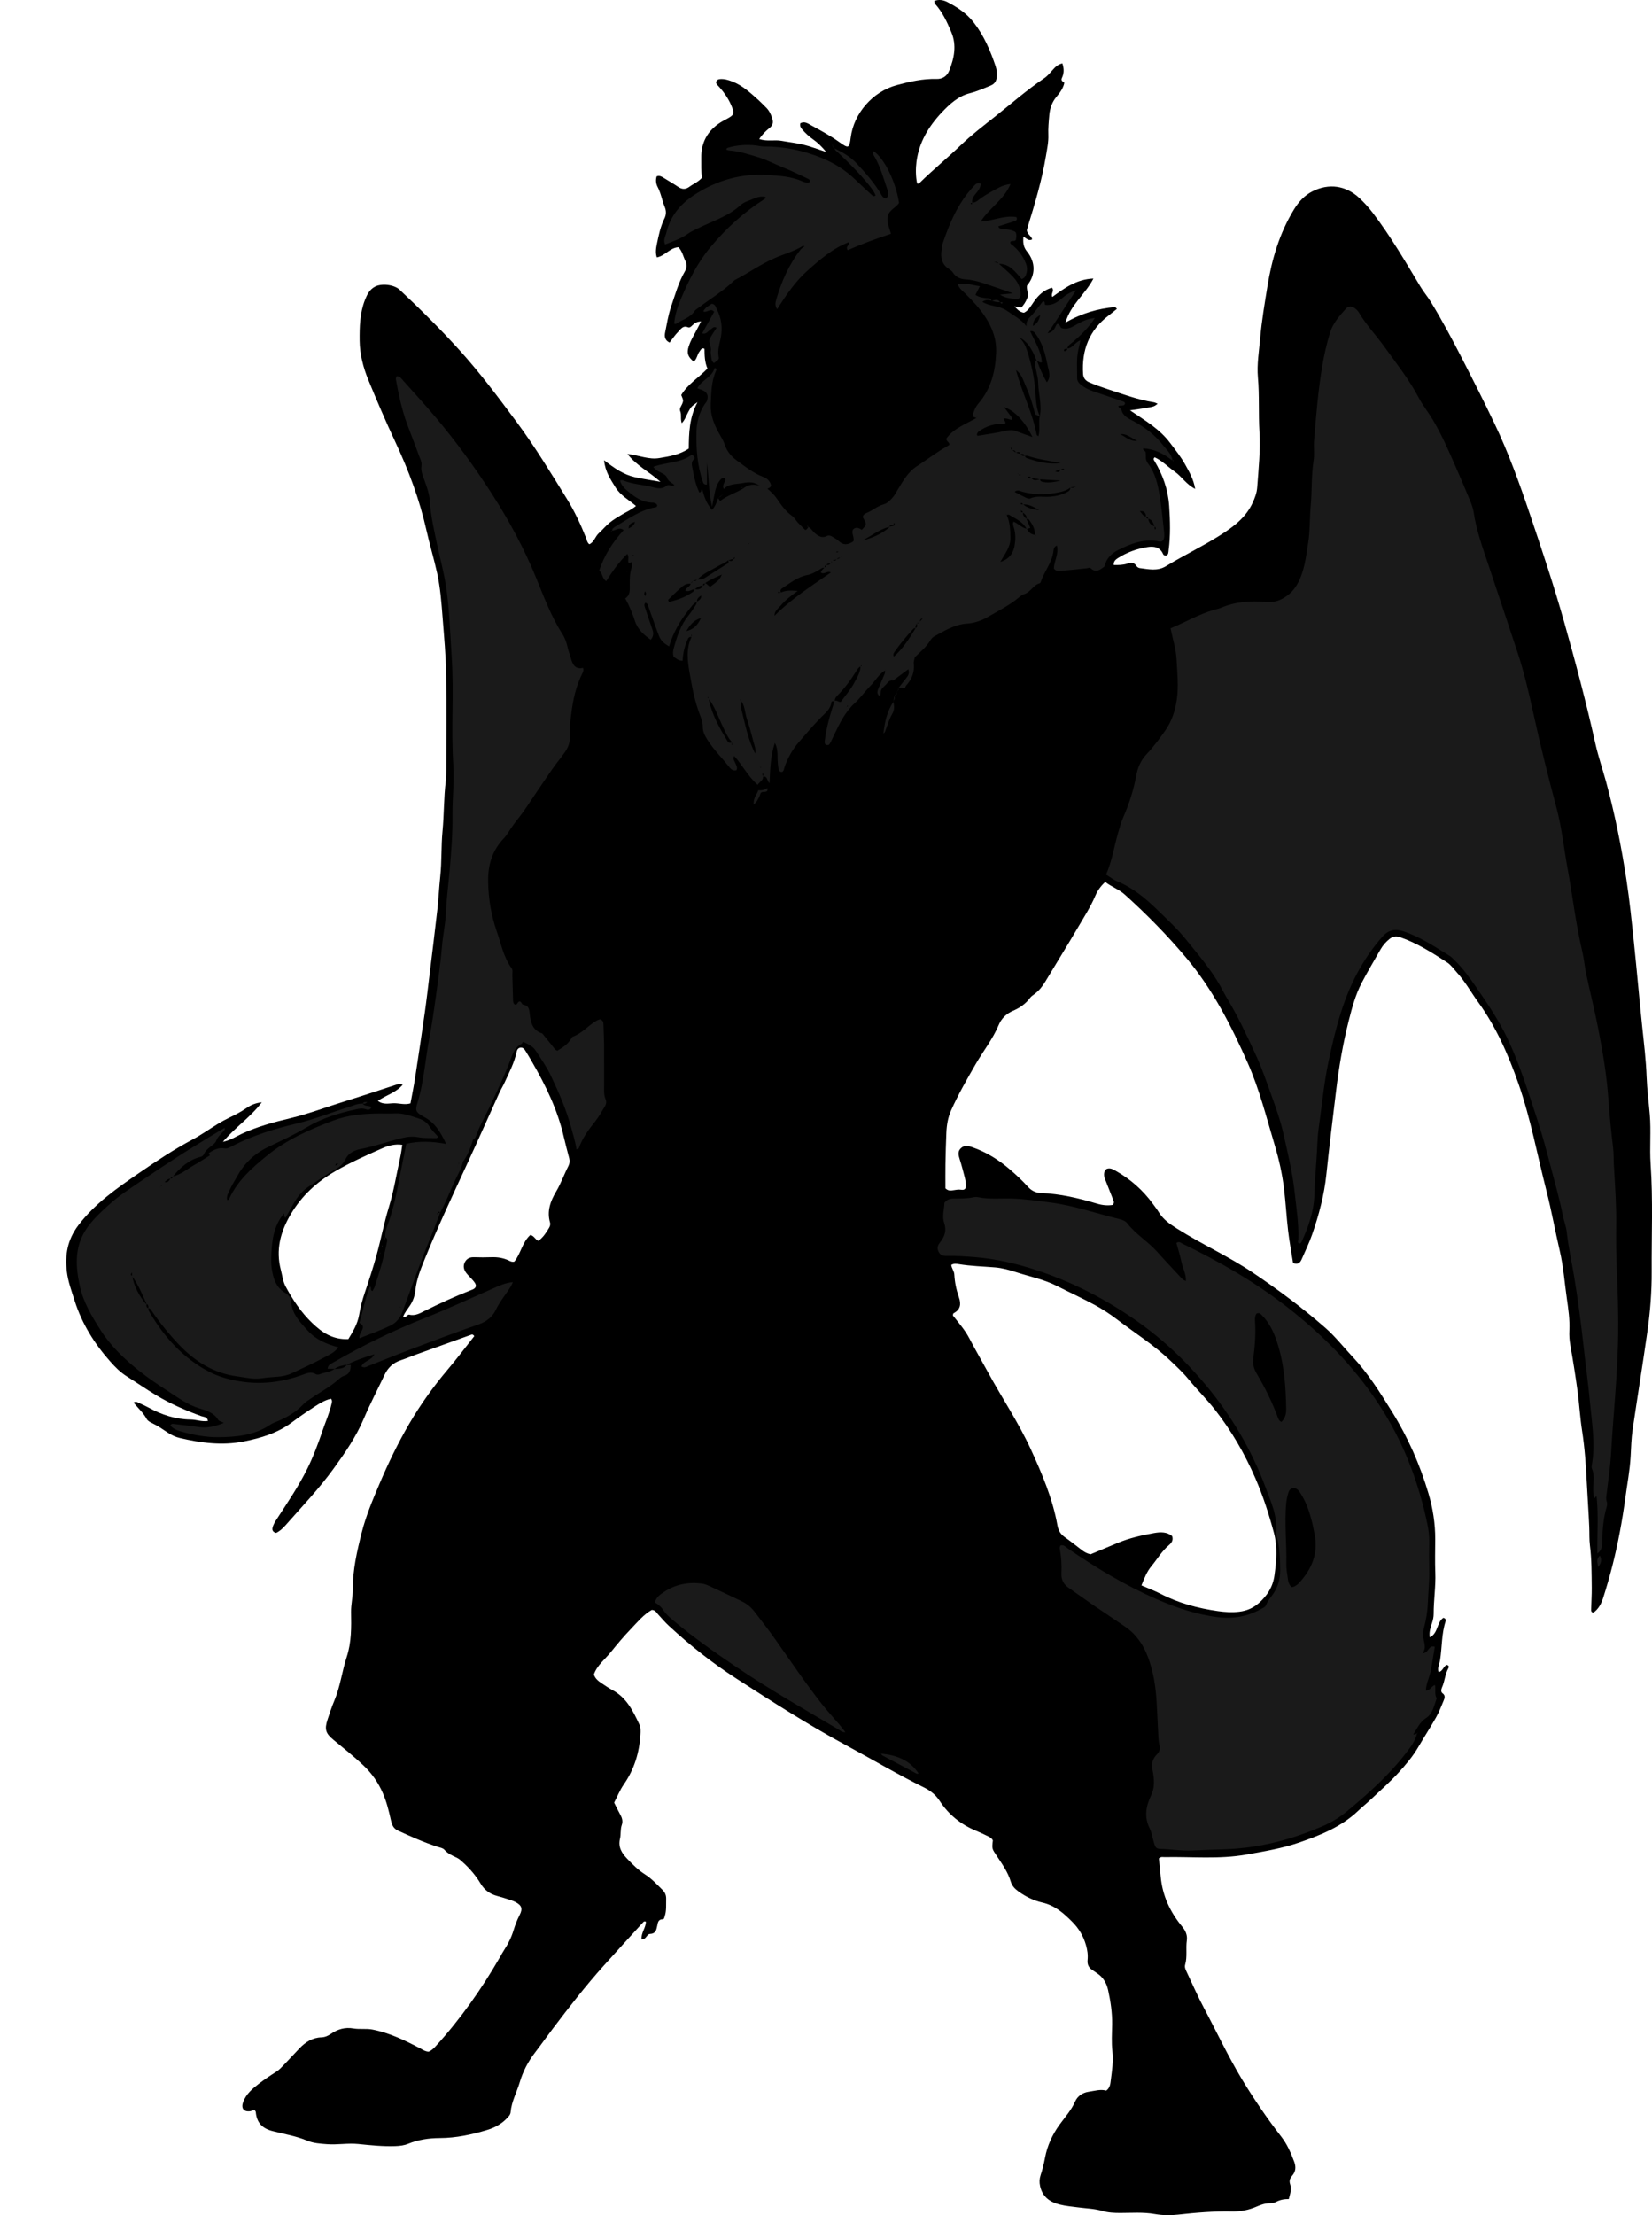 <?xml version="1.0" encoding="utf-8"?>
<!-- Generator: Adobe Illustrator 24.1.1, SVG Export Plug-In . SVG Version: 6.00 Build 0)  -->
<svg version="1.1" id="Layer_1" xmlns="http://www.w3.org/2000/svg" xmlns:xlink="http://www.w3.org/1999/xlink" x="0px" y="0px"
	 viewBox="0 0 1632.28 2188.06" style="enable-background:new 0 0 1632.28 2188.06;" xml:space="preserve">
<style type="text/css">
	.st0{fill:#1A1A1A;}
</style>
<g>
	<g>
		<path d="M423.56,2026.59c2.87-1.16,4.93-3.2,6.99-5.46c24.31-26.69,44.99-55.99,63.03-87.21c1.5-2.59,2.88-5.26,4.53-7.75
			c4.05-6.14,7.22-12.6,9.38-19.71c1.53-5.02,3.42-10.01,5.9-14.79c3.36-6.49,2.06-9.7-4.27-12.98c-2.34-1.21-4.93-1.98-7.45-2.8
			c-3.47-1.13-6.97-2.21-10.5-3.14c-7.11-1.86-12.49-5.85-16.3-12.2c-4.65-7.75-10.45-14.61-17.15-20.68
			c-1.96-1.78-3.95-3.76-6.29-4.85c-4.53-2.11-8.98-4.04-12.42-7.99c-1.36-1.56-4.1-2.03-6.29-2.73
			c-13.66-4.36-26.69-10.22-39.69-16.2c-4.51-2.07-5.83-5.87-6.81-10.28c-2.03-9.07-4.22-18.09-7.97-26.68
			c-4.45-10.18-10.47-18.97-18.59-26.75c-9.64-9.25-20.05-17.49-30.3-25.95c-7.54-6.22-8.93-10.24-5.72-19.9
			c2.1-6.31,4.16-12.66,6.74-18.78c5.84-13.9,7.57-28.93,12.2-43.09c4.8-14.69,4.54-29.51,4.29-44.45
			c-0.12-7.38,1.77-14.55,1.71-21.84c-0.16-19.48,4.18-38.27,8.91-56.9c4.17-16.43,10.82-32.12,17.44-47.73
			c8.71-20.53,18.43-40.63,29.71-59.87c10.94-18.67,23.51-36.23,37.5-52.8c9.18-10.87,17.76-22.26,26.5-33.29
			c-0.9-1.27-1.74-1.85-2.75-1.49c-17.81,6.36-35.62,12.75-53.41,19.17c-5.63,2.03-11.15,4.38-16.83,6.27
			c-7.44,2.48-12.43,7.41-15.73,14.37c-6.84,14.42-14.27,28.58-20.49,43.25c-7.61,17.95-18.52,33.73-29.85,49.37
			c-14.47,19.97-31.49,37.76-47.74,56.2c-2.62,2.98-5.6,5.62-9,7.23c-3.25-0.82-4.14-2.74-3.49-5.35c0.8-3.26,2.64-5.99,4.47-8.81
			c10.49-16.19,21.39-32.15,29.95-49.51c6.05-12.26,10.77-25.04,15.14-37.96c2.88-8.5,6.64-16.71,8.58-25.53
			c0.35-1.61,1.19-3.12-0.4-5.35c-5.6,1.15-10.66,4.18-15.53,7.34c-7.81,5.06-15.55,10.26-22.97,15.86
			c-14.23,10.73-30.65,15.6-47.76,18.99c-21.37,4.24-42.3,1.47-63.15-3.42c-4.3-1.01-8.14-2.83-11.78-5.25
			c-4.99-3.32-9.9-6.74-15.35-9.33c-2.06-0.98-4.54-2.27-5.53-4.11c-3.37-6.23-8.65-10.87-13.03-16.27
			c2.32-1.72,4.03-0.24,5.76,0.54c3.03,1.36,6.08,2.72,8.98,4.32c12.99,7.16,26.73,11.7,41.66,11.85c5.64,0.06,11.06,2.35,17.06,1.4
			c-0.51-4.21-4.31-3.93-6.64-4.78c-15.36-5.59-30.29-12.11-44.3-20.52c-9.96-5.97-19.52-12.62-29.36-18.82
			c-6.29-3.97-11.44-9.21-16.28-14.67c-15.63-17.61-27.9-37.29-35.07-59.84c-3.01-9.48-6.55-19.03-7.74-28.8
			c-2-16.39,0.5-31.53,11.33-45.81c16.53-21.8,38.33-36.73,60.23-51.81c16.98-11.7,34.16-23.09,52.41-32.82
			c8.78-4.68,16.95-10.51,25.47-15.69c3.68-2.24,7.49-4.32,11.37-6.18c5.72-2.73,11.34-5.61,16.54-9.25
			c4.36-3.06,9.13-5.09,15.25-5.75c-10.89,14.56-25.84,24.21-38.46,39.09c8.2-1.89,13.12-5.36,18.41-7.84
			c15.45-7.24,31.86-11.62,48.28-15.55c18.5-4.42,36.18-11.23,54.27-16.81c17.15-5.29,34.17-10.99,51.23-16.55
			c1.66-0.54,3.22-0.7,5.54,0.26c-6.47,7.77-16.12,10.19-24.57,15.96c5.3,4.2,11,2.37,16.14,2.37c5.22,0,10.49,1.8,16.1,0.13
			c1.57-8.62,3.31-17.04,4.61-25.52c3.28-21.32,6.46-42.66,9.5-64.02c1.73-12.16,3.12-24.36,4.61-36.55
			c2.64-21.74,5.36-43.48,7.81-65.24c1.22-10.89,1.72-21.86,2.88-32.75c1.59-14.91,0.82-29.95,2.24-44.79
			c1.58-16.55,1.19-33.2,3.24-49.69c0.45-3.62,0.45-7.31,0.46-10.96c0.03-30.99,0.31-61.99-0.09-92.98
			c-0.24-19.25-2.06-38.45-3.55-57.65c-1.13-14.61-2.23-29.19-5.35-43.48c-3.12-14.26-7.42-28.26-10.6-42.51
			c-6.78-30.33-17.61-59.14-30.75-87.25c-9.44-20.18-18.23-40.67-26.69-61.28c-5.05-12.32-8.45-25.5-8.58-38.72
			c-0.13-13.47,0.18-27.29,5.29-40.26c2.1-5.34,4.6-10.35,10.03-13.15c6.49-3.35,18.76-2.03,24.26,3.14
			c20.38,19.15,40.24,38.78,59.02,59.55c20.35,22.5,38.46,46.71,56.49,70.99c18.06,24.33,33.77,50.27,49.7,76
			c7.51,12.13,13.59,25.17,18.91,38.5c0.83,2.09,1,4.58,3.28,6.34c4.74-2.19,5.76-7.71,9.36-10.96c3.71-3.34,6.89-7.31,10.76-10.43
			c3.86-3.11,8.2-5.66,12.49-8.2c4.26-2.52,8.89-4.43,13.46-8.25c-7.1-6.03-15.4-10.45-20.27-18.4
			c-4.81-7.85-10.19-15.45-11.26-26.78c9.96,7.74,19.2,14.18,30.3,16.7c7.9,1.79,15.94,2.93,25.43,4.62
			c-10.97-9.88-23.29-15.64-32.65-27.51c11.63,1.34,21.24,5.81,31.54,4.05c9.84-1.67,19.74-3.09,29.08-9.37
			c0.13-15.11,0.47-30.72,8.66-45.87c-6.27,4.4-6.2,4.44-8.94,9.27c-2.09,3.69-3.24,7.95-6.6,11.5c-1.62-4.15-0.05-8.18-1.56-11.86
			c-1.14-2.77,1.11-5,2.04-7.43c1.2-3.13,1.13-3.16-1.04-8.51c6.31-10.62,17.18-17.07,25.92-26.14c-2.76-6.38-2.89-13.02-2.93-19.52
			c-2.96-1.36-3.6,1.04-4.76,2.46c-2.53,3.09-2.56,7.64-5.92,10.26c-5.93-5.08-6.98-8.46-4.91-15.1c1.5-4.81,3.99-9.13,6.38-13.51
			c1.86-3.41,3.6-6.88,5.81-11.12c-4.29,0.12-6.53,1.78-8.62,3.83c-1.19,1.17-2.55,2.65-4.28,1.93c-5.11-2.14-7.29,2.06-9.89,4.64
			c-3.02,3.01-5.37,6.69-8.31,10.46c-4.56-2.14-5.24-5.83-4.43-9.84c1.71-8.46,3.01-17.11,5.78-25.24
			c4.06-11.93,7.39-24.24,13.77-35.27c2.04-3.52,2.32-6.69,0.48-10.34c-2.21-4.39-2.99-9.5-6.82-13.48
			c-8.44,0.42-13.25,8.51-21.36,10.05c-1.57-4.54-0.81-9.13,0.11-13.6c1.75-8.45,3.45-16.94,7.35-24.78
			c1.86-3.74,1.98-7.48,0.3-11.53c-2.67-6.42-3.67-13.43-7-19.7c-1.67-3.15-2.07-6.95-0.91-10.48c2.82-1.01,4.78,0.19,6.75,1.42
			c4.8,2.99,9.72,5.8,14.41,8.96c3.81,2.58,7.32,2.75,11.03,0c3.99-2.96,8.83-4.73,12.56-9.04c-0.99-6.2-0.6-12.8-0.71-19.41
			c-0.26-15.26,6.12-26.94,18.93-35.12c2.8-1.79,5.86-3.16,8.7-4.89c4.37-2.66,4.93-4.26,3.19-9.03
			c-2.89-7.92-7.44-14.85-13.04-21.1c-1.32-1.47-2.97-2.71-3.22-4.73c0.64-1.88,1.81-2.88,3.65-3.06c4.44-0.44,8.46,0.81,12.58,2.41
			c10.21,3.98,17.94,11.29,25.86,18.38c2.47,2.21,4.7,4.69,7.11,6.97c3.24,3.06,5,6.78,6.36,11.05c1.35,4.21,0.51,6.89-2.79,9.53
			c-3.59,2.86-6.93,6.06-10.06,10.83c7.82,2.66,15.14,0.47,22.09,1.77c7.18,1.34,14.49,2.07,21.56,3.8
			c7.01,1.72,13.8,4.35,22.55,7.19c-4.72-5.52-8.51-9.33-13-12.44c-4.13-2.87-7.73-6.31-11.01-10.11c-1.36-1.58-2.18-3.3-1.62-5.74
			c4.22-2.44,7.73,0.33,10.95,2.07c9.35,5.07,18.72,10.15,27.42,16.35c9.45,6.73,10.06,6.49,11.48-4.57
			c3.03-23.46,21.4-45.12,45.47-51.59c12.91-3.47,25.79-6.44,39.26-6.06c6.02,0.17,10.41-2.85,12.55-8.2
			c4.92-12.3,7.55-24.99,2.17-37.84c-4.23-10.11-8.82-20.11-16.34-28.38c-0.38-0.41-0.32-1.22-0.63-2.62
			c4.52-1.72,8.92-1.05,13.03,1.09c9.78,5.09,18.84,10.98,25.84,19.93c10.24,13.09,16.58,27.97,21.79,43.49
			c1.18,3.53,1.38,7.22,1.04,10.88c-0.36,3.87-2.04,6.55-6.07,8.21c-6.74,2.78-13.31,5.7-20.47,7.51
			c-11.36,2.87-19.84,10.63-27.64,18.89c-13.03,13.81-22.55,29.51-25.06,48.82c-0.83,6.35-0.89,14.54,0.64,21.4
			c1.07,0.41,1.94-0.02,2.66-0.73c13.05-12.8,27.22-24.38,40.43-37.04c10.53-10.1,22.22-19.02,33.68-28.1
			c16.16-12.81,31.62-26.5,48.79-38.03c3.26-2.19,5.85-5.43,8.53-8.39c2.46-2.72,4.89-5.3,9.43-6.29c1.7,5.11,1.78,9.77-0.47,14.41
			c-1.26,2.6,0.8,3.44,2.42,4.77c-1.08,5.3-4.31,9.71-7.63,13.63c-4.59,5.4-6.65,11.59-7.24,18.17c-0.58,6.51-1.23,13.04-0.95,19.71
			c0.29,6.86-1.24,13.83-2.37,20.69c-3.96,24.01-10.95,47.26-18.1,70.46c-0.39,1.25-0.63,2.54-0.76,3.09
			c0.55,4.25,4.59,5.54,5.23,8.91c-3.46,1.9-5.4-0.88-8.64-2.69c-0.45,5.65-0.21,10.04,3.56,14.66c8.78,10.76,8.43,23.69,0,33.63
			c-0.73,4.2,1.95,8.33,0.15,12.68c-1.42,3.45-3.3,6.43-5.8,9.05c-2.16-0.37-4.04-0.69-6.76-1.16c2.97,3.05,5.13,5.72,9.4,6.29
			c4.69-2.26,7.11-7.15,10.13-11.39c4.52-6.37,9.98-11.26,17.5-13.32c2.93,3.2-1.54,5.81,0.41,9.14
			c11.88-8.7,23.8-17.49,40.59-18.22c-7.94,15.55-22.49,25.62-27.62,43.56c15.93-9.32,31.97-13.76,48.81-15.38
			c0.45-0.04,0.98,0.81,2.06,1.76c-2.9,2.33-5.56,4.57-8.33,6.67c-19.18,14.54-26.61,34.13-25.13,57.71c0.28,4.4,2.82,6.8,6.18,8.26
			c5.78,2.51,11.76,4.6,17.75,6.57c15.15,4.98,30.12,10.6,45.99,13.1c1.26,0.2,2.44,0.94,3.73,1.45c-3.44,2.71-3.43,2.76-12.04,4.24
			c-4.53,0.78-9.1,1.36-15.23,2.26c7.99,5.42,15.13,9.88,21.82,14.93c6.63,5,12.82,10.64,17.83,17.34
			c5.17,6.92,10.71,13.71,14.83,21.25c3.88,7.09,8.25,14.27,9.89,24.11c-9.05-4.66-13.45-12.43-20.34-17.2
			c-6.69-4.63-12.37-10.76-19.66-14.04c-1.74,1.6-0.95,2.39-0.48,3.18c8.4,13.85,13.67,28.47,14.78,44.98
			c0.98,14.66,1.38,29.16-0.55,43.7c-0.25,1.89-0.03,4.11-2.19,5.18c-1.59,0.37-2.83-0.4-3.34-1.57c-2.97-6.93-9.07-7.77-15.11-6.85
			c-10.57,1.62-20.61,5.24-29.67,11.08c-2.18,1.4-4.24,3.28-3.91,6.72c4.63,0.03,9.16,0.06,13.68-1.47c3.24-1.1,6.53-1.26,8.77,2.42
			c0.61,1.01,2.08,1.94,3.25,2.08c8.75,1.1,17.43,3.28,25.95-1.92c17.59-10.74,36.25-19.6,53.68-30.68
			c13.12-8.35,25.22-17.34,31.93-31.98c2.24-4.89,4.11-9.84,4.5-15.2c1.34-18.22,3.28-36.35,2.21-54.74
			c-1.05-17.9,0.05-35.91-1.52-53.84c-1.13-13,1.13-25.91,2.25-38.79c1.49-17.16,4.41-34.22,7.17-51.25
			c4.34-26.78,11.93-52.52,26.23-75.89c4.58-7.48,10.33-13.9,18.3-17.9c16.19-8.14,32.87-5.8,46.16,6.52
			c4.88,4.53,9.33,9.45,13.4,14.78c17.6,23.08,32.18,48.1,47.09,72.9c3.1,5.17,6.99,9.7,10.13,14.81
			c11.14,18.16,21.13,36.94,30.85,55.88c10.93,21.3,21.77,42.63,32.08,64.24c13.94,29.19,24.84,59.48,35.17,90.08
			c11.91,35.29,23.73,70.63,33.83,106.47c11.18,39.64,21.79,79.46,30.74,119.7c2.88,12.95,7.26,25.56,10.75,38.39
			c8.63,31.77,15.06,63.96,20.02,96.53c3.1,20.38,5.16,40.82,7.31,61.27c2.95,28.06,5.36,56.17,8.3,84.22
			c1.7,16.19,3.68,32.32,4.27,48.62c0.46,12.58,2.11,25.12,3.17,37.68c1.37,16.3-0.29,32.68,0.82,48.94
			c2.41,35.28,0.84,70.57,1.04,105.85c0.11,19.91-1.45,39.85-4.26,59.58c-4.59,32.2-9.8,64.31-14.55,96.49
			c-1.31,8.86-1.52,17.89-2.01,26.8c-0.76,13.68-3.34,27.04-5.16,40.52c-3.07,22.72-7.23,45.28-12.89,67.51
			c-2.7,10.61-5.74,21.16-9.07,31.59c-1.81,5.67-4.57,11.03-9.66,14.61c-2.53-0.36-2.21-2.28-2.18-3.79
			c0.13-6.96,0.64-13.92,0.56-20.88c-0.16-13.95-0.05-27.92-1.8-41.82c-0.74-5.92-0.41-11.97-0.66-17.95
			c-0.61-14.61-1.71-29.19-2.43-43.79c-0.85-17.19-2.01-34.43-4.67-51.53c-2.04-13.1-2.74-26.41-4.53-39.56
			c-2.06-15.13-4.48-30.23-7.15-45.27c-0.83-4.66-1.1-9.36-0.88-13.9c0.53-10.73-0.99-21.21-2.49-31.72
			c-2.26-15.76-3.37-31.67-7.01-47.25c-4.61-19.74-8.15-39.74-13.18-59.36c-9.06-35.4-15.63-71.49-27.75-106.06
			c-9.93-28.33-21.95-55.71-39.69-80.21c-7.02-9.7-12.84-20.27-20.94-29.19c-3.12-3.45-5.9-7.53-9.7-9.99
			c-14.78-9.58-29.62-19.12-46.48-24.93c-4-1.38-7.27-0.78-10.25,1.58c-3.66,2.9-6.78,6.39-9.11,10.51
			c-6.23,10.99-12.79,21.81-18.6,33.01c-6.16,11.86-9.63,24.78-12.88,37.69c-5.69,22.58-9.6,45.49-12.38,68.59
			c-3.33,27.67-6.77,55.34-9.66,83.06c-2.12,20.29-7.32,39.78-13.94,58.93c-2.92,8.46-6.91,16.56-10.46,24.8
			c-1.48,3.43-3.73,5.49-8.48,3.68c-1.63-10.43-3.64-21.11-4.91-31.88c-1.63-13.84-2.36-27.78-4.04-41.61
			c-1.76-14.54-4.98-28.88-9.17-42.86c-8.2-27.37-15.11-55.2-26.75-81.44c-16.23-36.59-34.34-72.16-60.19-103.08
			c-18.8-22.5-39.35-43.37-61.14-63.01c-5.79-5.22-13.13-7.71-19.39-12.52c-4.7,4.18-7.8,8.95-9.96,14
			c-4.61,10.78-10.95,20.56-16.83,30.59c-10.6,18.08-21.68,35.88-32.46,53.86c-2.77,4.62-6.02,8.73-10.3,12.01
			c-1.58,1.21-3.41,2.29-4.57,3.84c-4.49,6.05-10.17,10.04-17.2,13.02c-6.11,2.59-11.27,7.49-13.9,13.82
			c-5.81,13.97-15.26,25.73-22.74,38.67c-8.66,14.98-17.28,30.01-24.34,45.8c-3.07,6.85-4.38,14.28-4.69,22.16
			c-0.41,10.29-0.73,20.59-0.9,30.89c-0.13,8.22-0.03,16.44-0.03,23.96c3.01,2.93,5.78,2.12,8.29,1.81c2.27-0.28,4.35-0.85,6.8-0.47
			c4.06,0.63,5.3-0.8,5.13-4.94c-0.1-2.3-0.45-4.64-1.02-6.87c-1.57-6.1-3.14-12.22-5.06-18.21c-1.28-4.01-2.27-7.81,1.26-11.07
			c3.45-3.18,7.33-2.23,11.25-0.85c13.69,4.8,25.83,12.27,36.75,21.67c6.29,5.41,12.46,11.05,17.97,17.22
			c3.68,4.12,7.84,6.09,12.98,6.3c19.06,0.79,37.42,5.09,55.58,10.54c5.17,1.55,10.37,2.08,15.57,1.22
			c1.89-2.57,0.43-4.61-0.37-6.67c-2.42-6.19-4.86-12.38-7.31-18.56c-1.43-3.61-1.82-7.08,1.2-10.19c3.57-1.63,6.57,0.24,9.37,1.83
			c14.37,8.16,26.56,18.84,36.35,32.19c2.17,2.95,4.41,5.87,6.34,8.97c4.34,6.98,10.65,11.32,17.56,15.71
			c24.45,15.55,51,27.4,75.07,43.6c24.88,16.75,48.85,34.6,71.45,54.34c10.09,8.81,18.22,19.32,27.3,28.99
			c15.35,16.35,27.14,35.31,38.91,54.24c15.67,25.21,27.56,52.24,35.96,80.63c4.32,14.59,6.71,29.78,6.65,45.18
			c-0.04,11-0.35,22.01,0.08,32.99c0.53,13.68-1.68,27.21-1.63,40.85c0.01,2.93-0.64,5.84-1.6,8.76c-1.41,4.32-3.08,8.77-2.2,14.28
			c8.44-4.09,6.77-14.99,13.38-19.26c2.41,0.63,2.63,2.14,2.25,3.29c-4.1,12.47-3.49,25.62-5.48,38.4
			c-0.6,3.83-2.92,7.55-1.49,11.95c4.13-0.87,4.66-5.55,7.92-7.2c1.97,0.43,2.83,1.46,1.71,3.45c-3.31,5.87-3.47,12.78-6.25,18.84
			c-0.84,1.83-1.24,4.48,0.4,5.65c3.47,2.48,2.07,5.28,1.02,7.87c-2.24,5.54-4.48,11.15-7.42,16.33
			c-5.57,9.84-11.78,19.32-17.46,29.09c-5.39,9.27-12.33,17.39-19.44,25.2c-8.69,9.55-18.52,18.08-27.93,26.97
			c-3.86,3.65-8.04,6.97-11.88,10.64c-16.58,15.86-37.21,24.13-58.39,31.43c-17.05,5.88-34.75,8.8-52.42,11.95
			c-26.78,4.77-53.77,1.94-80.67,2.48c-1.61,0.03-3.3-0.7-5.58,1.28c0.56,5.5,1.28,11.63,1.81,17.78
			c1.63,18.86,9.3,35.2,21.22,49.58c3.47,4.18,5.31,8.63,4.58,13.72c-1.12,7.92,0.64,16-1.63,23.84c-0.79,2.72,0.54,5.22,1.69,7.64
			c5.58,11.71,10.72,23.66,16.82,35.1c12.52,23.49,23.82,47.65,37.56,70.47c6.17,10.25,12.72,20.28,19.47,30.16
			c6.2,9.06,12.71,17.92,19.43,26.59c5.81,7.49,9.47,15.93,12.74,24.69c1.96,5.24,1.61,9.84-2.03,13.95
			c-2.23,2.51-3.05,5.09-1.99,8.22c1.7,5.03,0.06,9.64-1.33,14.83c-4.57-0.15-8.63,0.73-12.47,2.71c-1.72,0.88-3.84,1.42-5.76,1.38
			c-4.83-0.1-9.15,1.39-13.45,3.28c-7.73,3.4-15.91,4.97-24.29,4.81c-17.99-0.35-35.82,1.16-53.69,3.15
			c-7.5,0.84-15.21,0.71-22.87-0.64c-11.2-1.98-22.6-1.07-33.91-1.06c-6.01,0-11.92-0.25-17.75-1.96
			c-7.69-2.25-15.72-2.43-23.61-3.46c-6.26-0.82-12.62-1.34-18.7-2.89c-9.54-2.43-16.85-7.57-19.16-18.12
			c-0.83-3.77-0.74-7.08,0.44-10.7c1.86-5.67,3.3-11.43,4.4-17.35c2.21-11.88,7.16-22.75,14.3-32.63
			c5.42-7.51,11.72-14.34,15.52-23.09c2.28-5.26,7.41-8.67,13.35-9.52c5.85-0.84,11.67-2.73,17.32-1.12
			c3.82-2.72,4.08-6.84,4.49-10.15c1.18-9.46,2.75-18.86,1.61-28.61c-1.04-8.84-0.4-17.88-0.28-26.84
			c0.15-11.38-1.49-22.5-3.94-33.59c-1.6-7.24-5.02-12.94-11.25-16.95c-1.4-0.9-2.7-1.96-4.12-2.82c-3.83-2.32-5.4-5.67-4.94-10.1
			c0.52-5.03-0.2-9.87-1.62-14.77c-2.56-8.83-6.91-16.21-13.5-22.85c-8.56-8.62-17.12-16.2-29.55-19.05
			c-8.32-1.91-16.24-5.7-23.41-10.85c-3.7-2.66-6.53-5.47-7.83-9.85c-2.79-9.4-8.46-17.31-13.77-25.32
			c-4.68-7.06-4.98-6.86-3.92-15.36c-1.19-2.71-3.81-3.61-6.17-4.78c-3.28-1.62-6.6-3.17-9.98-4.56c-15.19-6.24-27.5-16-36.46-29.82
			c-3.93-6.06-9.27-10.12-15.74-13.32c-26.26-12.98-51.45-27.94-77.22-41.84c-36.96-19.93-72.23-42.6-107.47-65.32
			c-24.1-15.54-46.55-33.28-67.56-52.8c-3.65-3.39-6.81-7.29-10.24-10.91c-1.55-1.64-2.38-4.16-6.16-4.34
			c-7.85,4.35-14.01,11.86-20.61,18.74c-6.89,7.19-13.38,14.81-19.6,22.6c-5.93,7.42-13.97,13.35-17.03,22.49
			c1.61,4.64,5.03,6.82,8.33,9.04c3.31,2.22,6.64,4.47,10.15,6.36c13.84,7.45,20.28,20.63,26.51,33.96c1.45,3.1,1.25,6.54,1.05,9.86
			c-1.1,17.93-6.12,34.49-16.52,49.41c-3.76,5.39-6.24,11.67-9.48,17.88c2.07,4.07,4.04,8.25,6.28,12.29
			c1.72,3.1,2.45,6.39,1.31,9.61c-1.6,4.54-0.77,9.32-1.82,13.77c-1.95,8.26,1.65,13.95,6.91,19.54
			c5.5,5.84,11.16,11.44,17.92,15.76c6.54,4.18,11.69,9.86,17.16,15.22c2.53,2.48,3.75,5.35,3.64,8.93
			c-0.18,5.64,0.46,11.32-1.33,16.84c-0.41,1.28-0.68,3.24-1.86,3.22c-4.83-0.08-5.02,3.56-5.67,6.67c-0.86,4.1-1.58,7.66-7.13,7.87
			c-3.19,0.12-3.65,5.56-8.31,5.44c-0.68-6.41,4.28-11.56,4.28-17.5c-1.39-0.82-2.18-0.06-2.72,0.53
			c-13.01,14.25-26.03,28.48-38.92,42.83c-17.8,19.81-34.13,40.83-50.2,62.05c-6.03,7.96-11.79,16.11-17.87,24.03
			c-6.77,8.83-11.82,18.54-14.95,29.15c-2.91,9.86-8.12,19.01-9,29.49c-0.21,2.48-1.86,4.17-3.48,5.89
			c-5.42,5.73-12.17,9.44-19.52,11.66c-15.29,4.63-30.82,8-46.98,8.06c-10.65,0.04-21.22,1.58-31.22,5.66
			c-4.07,1.66-8.25,2.14-12.64,2.3c-12.35,0.45-24.58-0.86-36.81-2.1c-10.27-1.04-20.49,0.99-30.8,0.19
			c-6.69-0.52-13.31-0.88-19.5-3.47c-11.11-4.67-22.99-6.51-34.53-9.54c-10.13-2.66-15.41-8.45-16.31-18.66
			c-0.05-0.6-0.56-1.15-0.86-1.73c-1.74-0.7-3.12,0.6-4.68,0.82c-6.42,0.88-9.18-2.94-6.98-8.98c2.9-7.94,8.99-13.08,15.29-17.96
			c5.52-4.26,11.33-8.18,17.24-11.89c3.18-2,5.58-4.72,8.11-7.32c5.11-5.23,9.97-10.7,15.05-15.96
			c5.92-6.14,12.75-10.59,21.65-10.85c3.46-0.1,6.54-1.48,9.28-3.36c6.83-4.7,13.98-6.86,22.46-5.42
			c6.17,1.05,12.58-0.14,18.89,1.11c17.22,3.39,32.69,11.03,48.01,19.1C418.28,2024.94,420.14,2026.44,423.56,2026.59z
			 M1077.57,1535.28c8.66-3.63,17.53-7.36,26.4-11.07c11.71-4.9,24.03-7.72,36.45-9.92c6.16-1.1,12.62-1.28,17.75,3.07
			c1.38,4.25-0.8,6.83-3.38,9.03c-6.95,5.89-11.46,13.81-17.19,20.7c-4.39,5.28-6.95,11.84-9.77,18.92
			c6.75,2.93,12.96,5.21,18.79,8.24c17.92,9.31,37.1,14.4,56.91,17.19c6.83,0.96,13.85,1.4,20.88,0.57
			c7.55-0.89,13.99-3.7,19.63-8.76c8.18-7.33,13.63-15.79,15.19-27.12c1.96-14.2,3.21-28.09-0.59-42.24
			c-4.92-18.34-10.72-36.35-18.28-53.75c-10.5-24.18-23.59-46.84-39.9-67.65c-8.22-10.49-17.73-19.82-26.16-30.1
			c-5.5-6.72-11.83-12.56-18.1-18.53c-16.21-15.45-35.16-27.33-52.86-40.83c-6.85-5.23-14.17-9.99-21.75-14.08
			c-12.28-6.63-25-12.46-37.46-18.78c-12.85-6.52-26.98-9.23-40.52-13.66c-6.58-2.15-13.37-4.01-20.4-4.59
			c-11.89-0.97-23.83-1.27-35.64-3.19c-2.46-0.4-5.22-0.83-7.65,0.74c0.31,3.39,2.82,5.94,3.01,9.46c0.4,7.65,1.98,15.19,4.5,22.4
			c2.44,6.98,1.57,12.32-5.36,15.93c-0.37,0.19-0.35,1.16-0.59,2.09c5.58,7.17,11.8,14.1,16.17,22.43
			c6.02,11.47,12.55,22.68,18.74,34.06c13.81,25.4,30.07,49.43,42.16,75.8c11.09,24.2,21.49,48.6,26.25,74.99
			c0.86,4.79,2.85,8.63,7,11.53c5.98,4.19,11.66,8.8,17.48,13.21C1071.68,1533.2,1074.31,1534.59,1077.57,1535.28z M532,1225.69
			c4.8-3.59,7.65-8.08,10.36-12.64c0.98-1.65,1.69-3.41,1.05-5.65c-3.19-11.12,0.47-21.02,6.05-30.39
			c4.78-8.04,7.84-16.87,12.1-25.14c1.29-2.5,1.54-5.04,0.85-7.74c-1.82-7.07-3.77-14.11-5.39-21.22
			c-6.08-26.55-17.81-50.7-31.36-74.07c-2.17-3.74-4.38-7.46-6.65-11.13c-1.09-1.76-2.62-3.19-4.86-2.86
			c-2.23,0.34-3.28,2.05-3.71,4.15c-2.22,10.88-7.48,20.57-12,30.55c-1.51,3.32-3.49,6.43-5,9.75
			c-10.71,23.6-21.19,47.3-32.07,70.82c-14.37,31.07-28.93,62.06-41.77,93.8c-3.97,9.82-8.03,19.77-9.14,30.39
			c-0.58,5.52-2.16,10.27-5.08,14.84c-2.43,3.81-5.58,7.23-7.15,11.7c3.14,1.26,4.02-2.76,6.23-2.23c6.13,1.47,11-1.72,15.95-4.16
			c14.61-7.2,29.38-14.01,44.55-19.91c2.16-0.84,4.46-1.47,5.27-4.06c0.09-2.2-1.31-3.79-2.52-5.28c-2.09-2.58-4.62-4.8-6.7-7.39
			c-2.67-3.32-3.77-7.12-1.66-11.15c1.88-3.59,5.01-4.95,9.1-4.81c5.65,0.2,11.33,0.21,16.98,0c6.11-0.23,11.93,0.65,17.45,3.33
			c1.47,0.71,2.94,1.54,5.29,1.03c6.38-7.75,7.82-19.19,15.76-26.28C527.83,1220.54,528.55,1224.36,532,1225.69z M344.17,1322.76
			c4.56-7.41,9.16-15.06,10.67-24.04c1.27-7.56,3.21-14.86,5.69-22.12c4.18-12.25,8.18-24.58,11.62-37.05
			c4.31-15.67,7.34-31.7,12.09-47.22c4.98-16.25,7.59-32.95,11.28-49.44c0.85-3.81,1.28-7.72,1.98-12.06
			c-7.33-1.03-13.77,0.77-19.71,3.39c-15.81,6.96-31.57,14.01-46.57,22.71c-18.21,10.56-33.14,24.27-43.92,42.47
			c-10.21,17.22-15.04,35.26-9.75,55.21c1.44,5.44,1.95,11.11,4.68,16.19c7.1,13.24,15.31,25.54,26.29,36.07
			C318.2,1316.15,328.47,1323.35,344.17,1322.76z"/>
	</g>
</g>
<g>
	<path class="st0" d="M1092.85,863.93c5.95-13.52,7.91-27.42,11.76-40.78c1.56-5.44,3.02-10.87,5.31-16.08
		c5.78-13.13,10.12-26.72,12.73-40.84c1.47-7.95,4.35-14.99,10.16-21.16c6.81-7.24,12.82-15.32,18.55-23.48
		c6.4-9.1,9.82-19.59,11.4-30.56c1.9-13.2,0.42-26.51-0.25-39.68c-0.51-10.07-3.77-20-5.95-30.7c14.18-5.87,27.39-13.56,42.03-18.05
		c2.54-0.78,5.24-1.16,7.66-2.19c14.45-6.17,29.5-7.18,44.94-5.82c5.99,0.53,11.45-0.61,17.08-3.88
		c8.38-4.87,13.2-11.67,16.69-20.28c4.56-11.26,5.86-23.16,7.68-34.95c1.83-11.83,1.32-23.9,2.42-35.77
		c1.38-14.89,0.51-29.87,2.84-44.72c1.03-6.51-0.05-13.33,0.49-19.95c2-24.48,3.97-48.98,8.02-73.22c1.86-11.14,4.39-22.15,7.66-33
		c2.89-9.63,9.38-16.73,15.76-23.91c2.54-2.86,5.9-2.73,9.01-0.31c1.54,1.2,3.03,2.69,4.01,4.36c7.13,12.08,16.86,22.22,25,33.54
		c11.85,16.47,24.48,32.34,33.99,50.42c4.01,7.62,9.55,14.41,13.96,21.85c8.67,14.62,15.46,30.19,22.27,45.73
		c4.93,11.26,9.76,22.57,14.44,33.93c1.51,3.67,2.97,7.5,3.54,11.39c2.7,18.19,8.95,35.37,14.77,52.64
		c9.55,28.34,18.87,56.76,28.33,85.13c6.76,20.28,11.5,40.91,16.04,61.67c6.82,31.16,14.56,62.08,22.78,92.89
		c5.15,19.31,7.14,39.19,10.73,58.78c5.09,27.75,8.24,55.84,14.8,83.33c1.69,7.09,2.2,14.46,3.72,21.6
		c3.88,18.14,8.42,36.15,11.96,54.36c4.42,22.81,8.36,45.65,9.98,68.96c1.13,16.15,2.71,32.38,4.68,48.52
		c0.68,5.6,0.43,11.3,0.75,16.94c1.1,19.59,2.58,39.14,2.32,58.8c-0.1,7.89-0.09,15.81,0,23.7c0.19,17.27,1.28,34.54,1.67,51.81
		c0.32,13.99,0.5,28,0.1,41.98c-0.47,16.27-1.43,32.53-2.58,48.77c-1.38,19.54-3.09,39.05-4.17,58.62
		c-0.78,14.22-2.96,28.36-4.64,42.52c-0.24,2.02-0.55,3.93,0.16,5.88c0.72,1.95,0.61,3.86,0.02,5.86
		c-3.19,10.88-4.1,22.01-4.37,33.32c-0.09,3.9,0.45,8.78-4.81,12.56c-0.25-19.3,1.17-37.72-0.71-56.07
		c-1.41-0.48-1.24,0.91-1.92,1.51c-1.23-1.08-0.94-2.72-1.17-4.18c-1.27-8.3,2.03-16.89-1.6-25.09c-0.49-1.11-0.21-2.66,0.02-3.96
		c3.54-20.57,0-40.95-1.91-61.33c-1.7-18.16-4.19-36.25-6.2-54.38c-2.6-23.41-5.6-46.74-9.46-70.01
		c-2.44-14.71-5.73-29.31-7.34-44.19c-0.6-5.54-2.84-10.89-3.91-16.41c-3.1-15.99-7.67-31.58-11.75-47.32
		c-4.17-16.08-8.45-32.11-13.65-47.85c-8.86-26.8-17.06-53.87-29.26-79.45c-8.34-17.49-19.06-33.5-30.03-49.4
		c-6.82-9.88-13.69-19.67-22.38-28.02c-1.44-1.38-2.78-2.96-4.44-3.99c-14.7-9.09-29.08-18.77-45.67-24.33
		c-7.96-2.67-14.72-1.76-20.71,4.93c-8.48,9.47-15.72,19.8-22.06,30.72c-16.74,28.84-24.65,60.72-31.5,92.96
		c-4.56,21.47-6.5,43.31-9.61,64.99c-1.45,10.12-1.45,20.45-2.21,30.67c-0.88,11.88-1.8,23.74-2.12,35.66
		c-0.44,16.21-5.66,31.29-12.29,45.92c-0.53,1.17-0.97,2.51-2.79,2.5c-1.96-1-0.83-2.84-0.78-4.26c0.51-15.36-1.95-30.45-3.58-45.65
		c-2.17-20.21-6.95-39.85-11.4-59.55c-2.7-11.94-6.86-23.59-10.99-35.15c-5.26-14.71-10.37-29.55-16.96-43.67
		c-8.28-17.76-16.48-35.62-26.64-52.45c-2.74-4.54-5.1-9.31-7.71-13.93c-9.38-16.59-21.86-30.87-33.71-45.66
		c-8.37-10.44-18.16-19.38-27.67-28.66c-11.97-11.69-24.56-22.36-40.31-28.78C1100.24,869.08,1097.05,866.49,1092.85,863.93z"/>
	<path class="st0" d="M1400.17,1711.83c-1.7,8.05-6.75,14.35-11.55,20.54c-16.59,21.37-36.69,39.26-57.39,56.49
		c-7.2,5.99-15.02,10.86-23.67,14.63c-31.7,13.85-64.51,22.34-99.32,23.23c-10.26,0.26-20.56,0.75-30.84,1.19
		c-10.02,0.43-19.88-1.31-29.84-1.56c-5.19-0.13-5.88-1.05-7.41-6.29c-1.4-4.79-2.13-9.91-4.31-14.3
		c-5.64-11.33-3.38-22.16,1.61-32.61c2.92-6.11,3.05-12.11,2.33-18.44c-0.26-2.3-0.6-4.61-1.1-6.87c-1.26-5.69,0.3-10.73,4.22-14.7
		c2.96-3,3.56-5.81,2.6-9.84c-0.98-4.15-0.97-8.55-1.21-12.85c-0.54-9.61-0.9-19.23-1.46-28.84c-0.88-15.33-3.16-30.4-8.6-44.86
		c-4.55-12.12-11.57-22.44-22.36-29.85c-11.25-7.72-22.64-15.22-33.9-22.94c-7.41-5.08-14.62-10.45-22.02-15.54
		c-5.08-3.5-7.49-7.96-7.19-14.31c0.4-8.29-0.16-16.59-1.69-24.8c-0.16-0.84,0.45-1.83,0.68-2.68c3.34-1.12,5.13,1.37,7.19,2.79
		c27.74,19.07,56.47,36.37,87.35,49.95c19.56,8.6,39.72,15.37,60.97,18.04c15.16,1.9,29.79-0.71,43.27-8.4
		c1.72-0.98,3.76-1.72,4.5-3.75c1.63-4.47,4.99-7.78,7.48-11.67c4.44-6.9,6.45-14.4,6.39-22.67c-0.09-11.6-0.42-23.12-3.73-34.36
		c-0.28-0.93-0.32-1.99-0.24-2.97c1.41-16.22-5.38-30.63-10.78-45.1c-13.74-36.78-33.62-70.23-58.73-100.34
		c-20.5-24.59-43.73-46.39-70.19-64.72c-33.67-23.32-69.91-41.14-109.24-52.5c-15.95-4.61-32.23-7.79-48.88-9.16
		c-9.29-0.77-18.55-1.32-27.85-1.18c-3.66,0.06-6.4-0.86-8.04-4.47c-1.61-3.55-0.63-6.19,1.71-9.07c4.61-5.68,6.53-11.72,3.88-19.38
		c-2.18-6.3,0.21-13.16,0.33-19.56c2.37-3.29,5.55-4.11,8.95-4.14c6.65-0.06,13.28,0.02,19.85-1.34c1.6-0.33,3.38-0.32,4.98,0.01
		c10.89,2.18,21.9,0.94,32.85,1.27c12.61,0.38,25.06,2.22,37.57,3.81c23.54,2.99,45.84,10.88,68.72,16.46
		c2.91,0.71,5.92,1.83,7.78,4.23c8.45,10.88,20.49,17.93,29.57,28.14c7.29,8.2,14.87,16.14,22.33,24.19
		c1.57,1.69,2.89,3.69,5.98,4.56c0.39-6.82-3.09-12.55-4.36-18.71c-1.33-6.42-3.35-12.69-5.01-18.82c2.81-1.97,4.37-0.1,5.9,0.64
		c36.61,17.77,71.81,37.89,103.96,63c37.52,29.3,70.11,63,95.31,103.81c21.09,34.16,34.55,70.97,42.79,109.99
		c1.25,5.91,1.97,11.76,1.88,17.78c-0.14,9.33-0.2,18.66,0.01,27.98c0.24,10.66-0.95,21.23-1.34,31.84
		c-0.32,8.65-1.68,16.96-3.92,25.25c-0.6,2.22-0.66,4.61-0.74,6.93c-0.21,6.05,4.08,11.79-0.62,18.06
		c6.42-0.17,5.52-8.51,12.13-6.42c-1.25,7.43-2.55,14.85-3.74,22.29c-1.12,7.06-4.83,13.55-5.14,20.94
		c4.43,0.02,5.35-4.34,9.04-5.51c0.94,4.4-0.77,9.18,1.69,13.25c-2.68,7-3.66,15.08-10.67,19.55c-6.15,3.91-8.59,10.19-12.5,16.08
		c2.38,0.3,3.18-0.76,4.05-1.67L1400.17,1711.83z M1276.27,1567.75c0.92-0.23,1.96-0.27,2.76-0.74c1.42-0.82,2.89-1.72,4-2.9
		c12.96-13.78,19.81-29.56,15.8-48.84c-0.81-3.89-1.44-7.83-2.41-11.67c-2.45-9.66-5.51-19.1-10.83-27.63
		c-1.04-1.67-2.17-3.41-3.64-4.67c-3.15-2.67-7.43-1.53-8.73,2.44c-1.12,3.43-1.97,7.04-2.32,10.62
		c-1.97,20.21,0.55,40.44,0.06,60.67c-0.11,4.58,0.83,9.2,1.43,13.78C1272.81,1562.07,1273.37,1565.34,1276.27,1567.75z
		 M1266.1,1404.55c3.87-3.79,4.8-8.2,4.72-12.99c-0.38-22.65-2.06-45.13-9.34-66.81c-3.1-9.22-7.26-17.89-14.08-25.02
		c-1.57-1.64-3.16-3.66-6.02-2.08c-2.05,3.32-1.3,7.09-1.16,10.65c0.44,11-0.35,21.97-1.85,32.79c-0.85,6.09,0.47,10.94,3.44,15.96
		c8.14,13.76,15.26,28.03,20.76,43.07C1263.15,1401.69,1263.68,1403.27,1266.1,1404.55z"/>
	<path class="st0" d="M604.74,524.41c0.01-2.4,1.9-3.44,3.54-4.41c12.78-7.58,24.86-16.65,40.1-19.06c0.43-0.07,0.72-0.95,1.13-1.53
		c-1.15-3.25-4.21-2.86-6.63-3.04c-8.21-0.6-14.61-4.73-20.75-9.7c-4.16-3.37-8.22-6.71-9.57-12.23l-0.25,0.2
		c0.97-0.13,2.11-0.67,2.88-0.34c9.58,4.15,20.08,4.28,29.99,6.97c4.46,1.21,9.32,2.03,13.32-1.38c2.55-2.17,5.14,1.34,7.83-0.78
		c-2.38-2.41-6.03-3.32-7.24-7.16c-0.88-2.8-4.23-4.06-6.84-5.53c-2.29-1.28-4.82-2.23-6.73-5.34c12.87-4.7,27.13-3.69,37.85-11.83
		c2.66,0.84,3.57,3.21,2.61,4.02c-3.79,3.21-2.11,6.93-1.53,10.46c1.28,7.83,3.14,15.52,6.51,22.67c2.24-0.15,1.44-2.1,2.84-3.54
		c1.79,7.61,4.33,14.57,9.73,20.79c3.2-3.5,4.76-7.61,6.11-11.85l-0.15,0.07c0.53,0.8,1.05,1.6,1.98,3.02
		c7.36-5.67,16.34-8.15,24.03-13.17l-0.25,0.09c4.88-3.43,10.13-3.94,15.74-1.75c-5.52-3.65-9.22-4.4-17.25-2.89
		c-6.36,1.2-13.29,0.4-18.56,5.77c-2.43-4.58,2.73-7.13,1.26-10.7l0.4-0.19l-0.17,0.42c-2.24-0.91-3.83,0.1-5.18,1.78
		c-2.78,3.46-4.19,7.53-5.1,11.78c-0.9,4.17-1.65,8.37-2.83,14.48c-3.49-15.59-3.19-29.59-5.04-43.48c0,7.21,0,14.43,0,21.56
		c-2.99,0.27-3.51-1.15-4.09-2.84c-5.5-15.94-6.61-32.39-6.27-49.11c0.2-9.96,2.69-19,8.08-27.31c0.72-1.11,1.77-2.07,2.21-3.27
		c2.14-5.76-0.21-9.69-6.7-11.5c-0.86-0.24-1.67-0.65-2.73-1.07c4.26-8.21,14.57-10.82,17.07-20.01c2.18,0.31,1.92,1.6,1.36,2.86
		c-4.66,10.61-4.71,21.93-5.2,33.19c-0.46,10.36,3.25,19.53,8.15,28.37c2.09,3.77,4.5,7.48,5.81,11.52
		c2.19,6.73,6.61,11.67,11.97,15.57c8.29,6.02,16.36,12.5,26.17,16.17c3.89,1.45,6.67,4.25,7.55,8.45c-0.43,2.1-2.33,2.31-3.65,3.19
		c-0.48-0.58-0.41-0.76,0.22-0.53c-0.16,0.09-0.31,0.18-0.47,0.27c3.9,3.09,7.34,6.55,10.15,10.75c4.05,6.05,8.4,11.99,14.41,16.29
		c2.56,1.83,3.82,4.54,5.84,6.69c2.44,2.59,5.05,5.03,7.31,7.27c2.14-0.78,2.37-2.18,2.97-3.31l-0.22,0.22
		c2.88,1.19,4.26,4,6.43,5.94c3.31,2.96,7.12,5.46,11.65,3.22c2.67-1.32,4.42-0.4,6.39,0.84c1.97,1.24,4.11,2.34,5.77,3.93
		c4.75,4.55,9.43,3.84,14.55,0.25c1.17-3.83-2.19-7.63-0.5-11.51c2.99-3.11,5.97-1.6,8.71,0.25c5.16-5.32,5.16-5.32,1.01-12.46
		c0.22-2.35,1.93-3.5,3.79-4.24c5.86-2.33,10.55-6.78,16.85-8.5c4.1-1.11,7.17-4.71,9.96-8.07c0.63-0.76,1.04-1.69,1.58-2.53
		c6.31-9.88,11-20.46,21.85-27.45c9.68-6.24,18.87-13.38,28.98-19.1c0.86-0.49,1.69-1.04,2.47-1.53c0.59-2.61-2.53-2.88-3.04-6.09
		c7.07-10.2,19.24-14.43,29.97-20.62c0.14-0.28,0.33-0.55,0.41-0.85c0.04-0.12-0.13-0.31-0.21-0.47c0.01,0.52,0.03,1.05,0.04,1.57
		c-1.21-0.5-2.43-0.99-4.13-1.69c0.88-5,2.79-9.35,6.03-13.14c12.23-14.3,16.44-31.29,17.21-49.63
		c0.57-13.55-3.88-25.35-11.24-36.32c-5.57-8.3-12.36-15.54-19.48-22.51c-2.5-2.45-5.59-4.56-7.22-8.91
		c7.94-1.95,14.74,1.06,21.91,1.86c-1.51,2.95-2.93,5.71-4.4,8.58c3.9,2.66,8.15,3,12.37,3.37c1.71,0.15,3.35,0.27,3.31,2.6
		l0.3-0.24c-2.9-0.86-5.76-1.21-9.19,1.12c7.56,4.79,16.78,3.73,23.82,8.54c7.02,4.79,14.63,8.78,19.92,15.73
		c0.65-0.18,0.73,0.28,0.18,0.32c-1.31,0.1,0.42,0.63-0.37-0.44c-0.07-3.36,0.49-6.04,3.28-8.79c4.89-4.84,8.83-10.64,13.19-16.07
		c2.27,0.6,1.39,2.62,2.07,3.8c6.3,0.64,11.27-1.95,15.92-6c3.9-3.4,8.19-6.43,14.69-8.43c-9.82,14.24-17.94,27.9-28.19,42.39
		c6.94-1.52,7.09-6.15,9.3-9.21c3.16-0.37,2.66,3.32,4.61,4.16c4.47,1.31,8.31,0.02,12.27-2.23c5.97-3.39,11.97-6.97,20.49-7.81
		c-6.11,9.68-13.43,16.48-20.92,23.12c-2.41,2.14-5.63,3.54-6.25,7.21c-0.87,0.1-1.79,0.05-2.58,0.36
		c-0.41,0.16-0.91,1.05-0.79,1.42c0.45,1.41,1.4,0.56,2.11,0.21c0.86-0.42,1.44-1.1,1.09-2.18c5.58-0.11,7.46-6.07,13.04-7.99
		c-0.58,2.82-0.97,5.22-1.59,7.56c-2.6,9.81-1.53,19.8-1.59,29.74c-0.02,2.91,1.66,4.9,3.84,6.64c3.69,2.93,7.81,4.93,12.27,6.41
		c9.44,3.14,18.82,6.43,28.22,9.67c1.2,0.41,2.65,0.5,3.02,2.29c-1.12,3.48-4.68,1.2-6.69,2.63c0.33,1.84,2.76,2.24,3.07,3.56
		c1.56,6.41,6.91,8.61,11.85,11.23c11.27,6,21.29,13.63,29.14,23.67c3.56,4.54,8.38,8.52,9.38,14.77l0.18-0.18
		c-0.33,0.05-0.79,0.27-0.96,0.13c-8.11-6.33-17.05-10.78-27.98-11.46c-0.96,1.68,2.17,2.34,2.34,4.04
		c0.16,1.63,0.23,3.29,0.19,4.93c-0.06,2.48,1.03,4.54,2.42,6.39c6.78,9.05,9.34,19.68,11.07,30.47
		c1.88,11.74,3.15,23.58,4.39,35.41c0.33,3.18,0.8,6.61-0.7,9.38c-1.87,2.3-4.02,1.3-5.81,1c-14.23-2.33-26.75,2.73-38.98,8.92
		c-6.69,3.38-11.47,8.49-13.25,16c-0.15,0.1-0.31,0.19-0.46,0.29c0.23-0.1,0.46-0.2,0.68-0.29c-4.29,3.09-8.42,7.01-13.88,1.86
		c-1.06-1-2.49-0.08-3.78,0.06c-8.55,0.94-17.11,1.81-25.68,2.53c-2.22,0.19-4.73,0.61-6.89-2.33c0.18-7.18,5.1-14.49,2.94-22.7
		c-2.67,1.04-3.15,3.43-3.38,5.49c-1.26,11.28-8.95,19.87-12.41,30.21c-0.2,0.6-0.61,1.47-1.07,1.59
		c-6.45,1.61-8.98,8.79-15.3,10.66c-1.84,0.54-3.54,1.87-5.06,3.13c-9.49,7.92-20.51,13.39-31.09,19.55
		c-6.39,3.71-13.22,6.01-20.68,6.51c-12.01,0.81-21.96,7.09-32.15,12.61c-1.66,0.9-3.07,2.62-4.09,4.27
		c-3.87,6.32-9.54,10.93-14.73,16.01c0.04-0.22,0.08-0.43,0.12-0.65c-0.12,0.14-0.23,0.27-0.35,0.41c-0.43,2.24-1.4,4.53-1.18,6.7
		c0.85,8.48-1.82,15.58-7.47,21.76c-0.64,0.7-0.88,1.76-1.32,2.68c-2.07-0.21-4.16-0.42-6.25-0.63l0.07,0.23
		c2.4-3.06,4.77-6.14,7.2-9.18c2.08-2.59,3.98-5.2,2.31-9.1c-5.04,3.75-9.92,7.38-14.79,11.01c0,0,0.09,0.21,0.09,0.21
		c-0.83-1.06-1.66-1.9-2.42,0.07l0.06-0.08c-2.65,0.24-3.61,2.69-5.24,4.18c-4.84,4.42-4.74,4.52-5.36,11.43
		c-3.45-1.93-3.2-4.61-1.93-7.57c2.06-4.83,4.09-9.68,6.17-14.5c0.54-1.26,0.76-2.49,0.27-3.8c0.36-0.15,0.72-0.3,1.08-0.45
		c-0.18-0.01-0.44-0.1-0.52-0.01c-0.17,0.18-0.25,0.45-0.36,0.69c-6.09,3.64-9.33,10-14.14,14.87c-5.57,5.63-10.17,12.26-15.98,17.6
		c-9.45,8.7-14.73,19.85-20.1,31.05c-1.43,2.98-2.75,6.03-4.36,8.9c-0.62,1.11-1.97,1.73-3.77,0.97c-1.45-0.85-1.35-2.65-1.16-4.17
		c1.65-13.4,5.45-26.28,9.64-39.05c2.05-1.27,3.48,1.05,6.13,0.91c4.33-5.99,9.7-11.99,13.34-18.9c2.66-5.06,6.08-10.21,6.21-16.39
		c0.31-0.01,0.66,0.06,0.92-0.05c0.16-0.07,0.29-0.61,0.27-0.62c-0.54-0.29-0.87,0.03-0.96,0.91c-2.03,0.69-3.05,2.43-4.09,4.08
		c-5.49,8.69-11.37,17.06-18.72,24.34c-1.58,1.56-3.15,3.45-2.79,6.06c-1.31-0.17-3.27-0.49-3.44,0.97
		c-0.76,6.59-5.82,10.36-9.81,14.42c-7.91,8.04-15.19,16.6-22.53,25.1c-6.1,7.07-10.6,15.2-13.8,24c-0.66,1.81-0.53,3.99-2.43,5.19
		c-2.86,0.43-3.49-1.97-3.75-3.61c-0.63-3.91-0.84-7.91-0.87-11.88c-0.03-4.34-0.22-8.58-2.67-13.14
		c-4.41,13.1-4.58,26.3-5.24,39.74c-2.74-2.2-1.72-7.36-6.65-6.4c0.18-0.63,0.41-1.25,0.54-1.89c0.19-0.92-0.16-1.33-0.92-1.08
		c-0.1,0.03-0.1,0.59-0.03,0.87c0.16,0.63,0.39,1.25,0.59,1.87c0.5,4.09-3.47,5.11-5.22,8.32c-9.65-8.33-15.03-19.57-23.28-28.56
		c-1.58,3.15,0.55,5.31,1.46,7.68c0.82,2.12,2.14,4.12,0.75,6.48c-3.8,0.89-5.81-1.61-7.55-3.81c-6.96-8.84-15.07-16.76-21.07-26.35
		c-2.46-3.93-4.6-7.78-4.58-12.84c0.02-3.85-1.3-7.86-2.73-11.52c-5.1-13.04-7.68-26.76-10.06-40.38
		c-2.13-12.18-4.12-24.86,1.74-36.89c0-0.78,0-1.55,0-2.41c-0.88,1-0.15,1.79,0.14,2.61c-3.33-0.79-3.93,2.19-4.7,3.98
		c-2.62,6.09-4.03,12.55-4.26,19.37c-4.01,0.33-6.27-2.2-8.93-3.88c-0.96-2.95-0.65-5.64,0.19-8.7
		c3.19-11.58,6.84-22.82,14.65-32.31c2.74-3.32,4.99-7.05,7.35-10.66c0.5-0.77,0.5-1.87,0.73-2.82c2.39-1.24,4.52-2.66,4.33-6.06
		c-2.39,1.64-4.52,3.13-4.12,6.26c-3.83,1.61-5.81,5.12-8.26,8.13c-8.59,10.61-15.29,22.29-19.37,35.93
		c-4.66-2.84-7.97-5.24-9.98-10.44c-3.59-9.29-6.8-18.71-10.19-28.08c-0.67-1.85-0.77-4.01-3.22-4.57
		c-1.43,1.38-1.01,2.92-0.46,4.53c2.45,7.23,4.74,14.51,7.33,21.68c1.33,3.66,1.27,6.87-1.6,10.32c-6.83-4.95-12.85-10.1-15.6-18.49
		c-2.47-7.51-5.4-14.89-9.61-22.37c5.18-3.32,4.47-8.42,4.47-13.32c0-5.65-0.05-11.27,1.74-16.78c0.56-1.73,0.09-3.79,0.09-5.83
		c-1.22,0.43-2,0.71-2.84,1.01c-1.5-2.72,0.79-5.95-1.43-9.03c-8.11,7.88-14.5,16.98-20.84,26.91c-4.17-2.76-3.6-8.08-6.91-10.26
		c4.99-15.6,13.56-28.51,24.15-40.15c-4.58-3.72-7.93,0.89-11.68,0.46L604.74,524.41z M760.06,611.9c0.97-0.51,1.95-1.02,2.92-1.53
		c0.7-0.65,1.39-1.3,2.09-1.95c11.49-11.44,24.38-21.16,37.65-30.4c5.93-4.13,11.9-8.19,18.25-12.55c-3.94-2.05-6.77,2.59-9.87,0.03
		c0.51-2.44,2.37-3.46,3.56-4.97c1.25-0.47,2.08-1.17,1.47-2.67c1.76,0.46,3.32,0.27,4.49-1.3c1.25-0.68,1.55-1.77,1.3-3.08
		c1.75,0.25,3.68,1.18,4.69-1.28c1.69-0.06,3-0.81,3.97-2.18c0.45-0.38,1.79,0.79,1.51-0.87c-0.42,0.38-0.85,0.76-1.27,1.14
		c-1.28,0.81-3.23,0.39-3.96,2.19c-1.58,0.42-3.16,0.85-4.75,1.27c-0.4,1.04-0.8,2.09-1.2,3.13c-1.77-0.53-3.31-0.3-4.47,1.29
		c-1.28,0.45-1.95,1.24-1.49,2.66c-2.58-0.44-4.26,1.36-6.25,2.47c-3.43,1.92-6.85,3.92-10.79,4.67
		c-9.73,1.84-17.21,7.96-25.16,13.19c-1.61,1.06-2.01,2.48-1.03,4.21c-0.6-0.23-1.2-0.49-1.81-0.68c-0.88-0.27-1.51,0.22-1.07,0.8
		c0.79,1.04-0.44,0.03,0.89-0.02c0.61-0.02,1.23-0.12,1.84-0.18c4.65-2.15,9.42-2.22,16.64-1.63c-7.17,5.21-12.39,9.23-16.57,14.26
		c-2.62,3.16-6.68,5.63-6.33,10.62c-0.7,0.66-1.39,1.33-2.09,1.99c-1.13,0.56-2.26,1.12-3.39,1.68c0.82,0.03,0.86,0.17,0.1,0.42
		C759.96,612.38,760.01,612.14,760.06,611.9z M1008.45,504.48c-0.06-0.29-0.05-0.62-0.19-0.86c-0.07-0.13-0.4-0.12-0.6-0.18
		c-0.14,0.57,0.2,0.84,1.03,0.82c0,1.6,0.73,2.19,2.28,1.68c-0.92,3.22,1.68,4.75,3.26,6.77c1.22,2.81,2.44,5.63,3.78,8.71
		c-1.37,0.42-2.51,0.76-3.65,1.11c-3.59-7.25-10.86-10.03-17.15-13.96c-0.68-0.43-1.89-0.01-2.85,0.01
		c-0.17-0.36-0.33-0.72-0.5-1.07c0,0.18-0.08,0.45,0.01,0.52c0.19,0.17,0.47,0.23,0.71,0.34c3.43,7.42,3.69,15.26,3.76,23.3
		c0.07,8.81-5.4,15.16-9.93,23.37c9.32-3.02,12.92-9.15,14.14-16.48c0.92-5.51,0.98-11.29-0.62-16.84c-0.6-2.1-1.82-4.13-0.4-6.46
		c4.58,2.01,7.99,6.03,13.01,7.03c1.8,3.19,4.04,5.78,8.08,5.91c0.03,0.26,0,0.56,0.12,0.78c0.06,0.12,0.55,0.16,0.56,0.13
		c0.2-0.55-0.11-0.8-0.86-0.73c0.52-6.01-2.57-10.65-5.83-15.19c-0.61-0.86-1.68-0.74-2.61-0.25c1.12-3.33-1.26-4.94-3.31-6.72
		C1010.36,505.1,1009.83,504.25,1008.45,504.48z M836.41,698.04c0.5-0.13,0.99-0.26,1.49-0.39c-0.23-0.29-0.46-0.57-0.69-0.86
		c-0.19,0.49-0.37,0.98-0.56,1.47c-0.23,0.1-0.49,0.17-0.69,0.32c-0.1,0.08-0.07,0.31-0.1,0.47
		C836.04,698.72,836.22,698.38,836.41,698.04z M728.2,547.8c-0.72,0.8-1.45,1.59-2.17,2.39c-0.82,0.64-1.52,1.34-1.15,2.53
		c-1.92-0.95-3.55,0.58-5.35,0.63c-2.93,2.75-6.78,3.91-10.12,5.93c-6.95,4.2-14.79,7.08-20.39,13.34c-1.63,0.37-3.27,0.73-4.9,1.1
		c-0.45,1-0.9,2-1.36,3c-3.17-0.61-6.12,0.6-8.3,2.39c-5,4.13-9.57,8.79-14.25,13.29c-0.18,0.17,0.32,1.04,0.73,2.27
		c8.23-2.09,16.23-4.69,23.28-9.72c1.02-0.73,2.15-1.55,1.78-3.14c3.56,0.58,6.9,0.64,8.46-3.55c1.57-0.07,2.23-0.79,1.71-2.37
		c2.36,0.49,3.58,2.63,5.44,3.83c9.23-6.99,9.23-6.99,11.61-12.21c-6.07,2.78-11.72,5.08-16.74,8.68c-1.15,0.31-2.09,0.8-1.83,2.25
		c-3.44-0.27-5.75,2.1-8.42,3.61c-3.02,0.17-5.7,3.02-9.07,1.33c0.85-3.19,4.71-3.82,5.32-6.95c1.4-0.55,1.67-1.64,1.44-2.98
		c1.77,0.32,3.64,1.07,4.85-1.08c2.63-0.03,5.29-0.01,7.62-1.48c7.49-4.71,14.96-9.45,22.43-14.19c1.42-0.9,1.14-2.16,0.63-3.43
		c1.91,0.93,3.78,1.62,5.18-0.79c1.14-0.44,1.57-1.21,1.15-2.4c0.72-0.68,1.43-1.36,2.15-2.04c0.63-0.48,0.84-0.41,0.64,0.23
		C728.45,548.11,728.33,547.95,728.2,547.8z M745.03,524.96c-0.1,1.13-0.95,1.41-1.85,1.65c-0.63,0.48-0.84,0.41-0.64-0.23
		c0.12,0.16,0.25,0.31,0.37,0.47c0.79-0.72,1.58-1.45,2.37-2.17c-0.8-0.18-0.82-0.33-0.06-0.44
		C745.15,524.48,745.09,524.72,745.03,524.96z M905.69,615.65c-0.41,1.66-1.74,3.19-0.75,5.06c-1.01-0.42-1.94-0.19-2.64,0.56
		c-6.75,7.21-13.02,14.82-18.66,22.93c-0.97,1.39-1.38,2.97-0.3,4.57l-0.69-0.2l0.4,0.17c9.1-7.97,15.41-18.08,21.64-28.25
		c2.22-1.3,1.46-3.13,0.87-4.93c1.35,0.32,2.51,0.14,3.18-1.26c0.85-1.01,1.69-2.02,2.98-3.55c-3,0.63-2.62,2.35-2.7,3.82
		C907.91,614.94,906.8,615.29,905.69,615.65z M844.92,544.91c-0.35,0.03-0.7,0.06-1.05,0.1c0.43-0.12,0.87-0.23,1.3-0.35
		C845.09,544.74,845.01,544.82,844.92,544.91z M740.96,536.93c-0.55,0.37-1.7-0.93-1.83,0.64c0.52-0.31,1.05-0.61,1.57-0.92
		c0.18-0.22,0.39-0.43,0.52-0.68c0.06-0.1-0.05-0.29-0.08-0.45C741.09,535.99,741.03,536.46,740.96,536.93z M883.57,519.35
		c0.17-0.83,0.34-1.66,0.52-2.5c-0.42,0.04-0.83,0.07-1.25,0.11c0.25,0.8,0.5,1.61,0.75,2.41c-1.9-0.75-3.85-1.8-5.05,1
		c-9.6,2.59-17.44,8.65-25.96,13.41c9.45-2.46,18.26-6.23,25.8-12.63c0.16-0.14,0.01-0.64,0.01-0.97
		C880.11,519.9,881.84,519.63,883.57,519.35z M1062.67,480.64c-1.71,0.29-3.42,0.57-5.14,0.86c-3.05,2.78-6.86,3.83-10.74,4.67
		c-12.1,2.63-24.19,2.84-36.25-0.33c-2.52-0.66-5.03-2.53-8.08-0.01c3.72,1.95,7.16,3.87,10.71,5.53c1.44,0.68,3.52,1.6,4.66,1.05
		c6.36-3.05,13.05-1.25,19.55-1.78c5.99-0.49,11.76-1.74,17.08-4.63c1.74-0.95,3.41-2.13,2.88-4.59c2.03,0.71,3.91,0.53,5.57-0.95
		c-0.53-0.54-0.05-0.78,0.16-0.24C1063.56,481.43,1063.64,479.74,1062.67,480.64z M1005.96,469.01c0-0.52,0.01-1.04,0.01-1.56
		c-0.08,0.16-0.26,0.36-0.22,0.48c0.1,0.29,0.3,0.54,0.46,0.81c0.74,0.27,1.31,1.32,2.29,0.48
		C1007.72,468.27,1006.81,469.03,1005.96,469.01z M1008.48,448.33c0.78,2.21,2.45,2.2,4.3,1.75c0.01,1.6,1.15,2.25,2.4,2.66
		c9.98,3.32,20.04,6.18,32.96,4.73c-12.31-2.55-22.71-3.75-32.6-7.16c-0.88-0.3-1.96-0.03-2.94-0.03c-0.81-2.12-2.47-2.16-4.31-1.74
		c-0.88-3.16-2.93-1.87-4.81-1.26c-0.06-2.45-1.6-2.69-3.52-2.37c0.73-1.41,0.01-2.27-1.14-2.96c-0.51,0.09-0.8-1.32-1.45-0.2
		c0.56-0.01,1.13-0.03,1.69-0.04c-0.59,1.37-0.03,2.29,1.18,2.93c1.14,0.82,2.28,1.65,3.43,2.47
		C1005.28,447.53,1006.88,447.93,1008.48,448.33z M829.17,545.2c-0.59-0.14-1.17-0.31-1.76-0.4c-0.87-0.13-1.25,0.17-0.95,0.73
		c0.07,0.13,0.59,0.1,0.87,0.02c0.58-0.16,1.14-0.4,1.7-0.61C829.08,545.03,829.13,545.12,829.17,545.2z M1018.69,472.21
		c-0.91-1.78-2.03-1.94-3.55-0.55c1.34,0.71,2.52,0.96,3.77,0.29c2.45,3.58,5.67,2.2,8.8,1.35c0,2.19,1.58,2.52,3.26,2.84
		c5.8,1.1,11.43-0.24,17.13-1.42c-6.86-0.43-13.71-0.85-20.57-1.28C1024.57,473.03,1021.63,472.62,1018.69,472.21z M1047.66,463.54
		c-1.62,0.65-3.23,1.29-5.16,2.07c2.66,0.8,4.88,1.42,4.95-2.21c1.36,0.51,2.71,1.18,4.21,0.19
		C1050.32,462.03,1048.97,463.87,1047.66,463.54z M1132.62,510.21c-0.11,1.43,0.47,2.19,1.98,2.03c0.35,4.01,2.44,6.59,6.34,7.66
		c-0.02,0.86-0.2,1.76-0.02,2.58c0.13,0.55,0.91,0.45,1.05-0.25c0.2-0.97-0.33-1.73-1.28-2.12c-1.14-3.34-2.03-6.87-6.25-7.71
		c0.08-1.42-0.59-2.1-2.02-2.01c-0.34-3.81-1.96-6.13-6.24-5.39c-0.43-0.62,0.01-0.98,0.15-0.61c0.47,1.23,0.65-0.48-0.4,0.34
		C1128.17,506.56,1129.08,510,1132.62,510.21z M1010.61,498.28c-0.13-1.07-0.74-1.54-1.78-1.29c-0.17,0.04-0.42,0.63-0.35,0.69
		c0.68,0.7,1.48,0.83,2.36,0.34c4.03,3.66,8.85,5.12,15.88,5.86C1020.69,500.11,1016.05,497.99,1010.61,498.28z M1105.97,429.12
		c0.06-0.09,0.12-0.18,0.18-0.27c5.37,1.44,8.96,7.26,17.43,6.62C1116.7,432.09,1112.52,427.53,1105.97,429.12z M700.53,690.54
		c-0.35-0.73-0.69-1.46-1.04-2.19c-0.08,0.28-0.3,0.72-0.2,0.81c0.46,0.43,1,0.76,1.52,1.12c-0.07,0.66-0.31,1.35-0.17,1.96
		c3.29,14.66,10.65,27.48,18.33,40.13c1.01,1.66,2.76,1.5,4.4,0.79c-0.09,0.54-0.14,1.09-0.29,1.62c-0.25,0.85,0.14,1.31,0.61,0.78
		c0.87-0.98-0.01,0.55-0.2-0.77c-0.07-0.51-0.04-1.03-0.06-1.54c-4.16-4.26-6.41-9.65-8.95-14.9
		C709.96,709.02,706.77,699.01,700.53,690.54z M732.61,692.47c-0.38-0.54-0.76-1.08-1.14-1.63c-0.02,0.24-0.13,0.65-0.04,0.7
		c0.46,0.27,0.97,0.45,1.46,0.66c-0.37,2.97-0.99,5.95-0.23,8.93c3.78,14.75,6.46,29.84,13.68,43.5c0.58-0.47,0.66-0.38,0.26,0.27
		c-0.15-0.17-0.31-0.33-0.46-0.5c1.1-4.08-0.67-7.8-1.64-11.56c-1.98-7.62-3.98-15.26-6.51-22.7
		C736.02,704.3,736.1,697.84,732.61,692.47z M1022.44,356.51c0.72-0.14,1.44-0.28,2.16-0.41c2.5,7.35,5.68,14.36,9.73,21.58
		c4.5-5.69,1.88-11.24,0.94-15.88c-2.2-10.94-4.73-22.04-11.57-31.36c-1.24-1.69-2.43-3.92-5.82-3.34
		c4.64,10.26,10.79,19.61,11.61,30.76c-2.67,0.82-3.51-1.39-5.18-1.48c-5.08-12.95-10.02-19.78-17.24-22.99
		c4.69,4.3,6.62,9.22,8.17,14.23c3.9,12.63,6.8,25.44,7.75,38.73c0.6,8.47,0.69,17.19,4.63,25.12c-1.5-0.69-3-1.38-4.8-2.21
		c-1.39-4.92-2.64-10.09-4.32-15.11c-1.69-5.03-3.66-9.98-5.82-14.82c-1.99-4.47-3.21-9.5-8.78-13.83
		c5.88,22.42,16.12,41.71,20.21,62.93c0.19,0.96,0.37,2,1.98,2.33c1.82-6.43-0.13-13.14,1.28-19.57c2.34-11.3-1.41-22.31-1.61-33.5
		c-0.13-7.25-3.45-14.06-3.08-21.4L1022.44,356.51z M1000,414.79c-2.82-0.27-5.46-1.96-8.4-1.34c-0.12,1.98,2.49,2.41,1.58,5.17
		c-9.7-0.51-18.94,1.97-26.93,8.19l0.11-0.49l0.11,0.27c-0.46,1.1-1.99,1.92-0.63,3.9c9.12-1.56,18.57-2.78,27.79-4.93
		c3.79-0.89,7.01-0.97,10.52,0.37c5.1,1.95,10.28,3.72,15.97,5.76c-7.58-15.46-17.49-26.08-28-29.52c2.67,3.59,4.74,6.45,6.9,9.24
		c0.84,1.09,1.6,2.08,0.72,3.48L1000,414.79z M692.62,610.49c-8.01,2.34-11.08,7.53-14.52,12.9
		C684.71,621.81,689.1,618.21,692.62,610.49z M1027.81,311.19c-3.83,2.26-7.26,4.94-7.16,10.74
		C1025.31,319.38,1026.85,315.55,1027.81,311.19z M627.32,515.45c-2.89,1.11-6.33,1.79-6.18,6.6
		C624.19,520.13,626.88,518.96,627.32,515.45z M769.31,717.35c0.01,0,0.02,0,0.03,0c0.13-1.18,0.25-2.36,0.62-5.85
		C769.57,714.99,769.44,716.17,769.31,717.35z M637.36,584.06c-0.89,1.64-1.12,3.11,0.19,4.81
		C638.32,587.19,638.64,585.71,637.36,584.06z M751.38,758.46c0.16-0.07,0.46-0.14,0.47-0.23c0.01-0.24-0.09-0.48-0.15-0.72
		c-0.18,0.07-0.52,0.15-0.51,0.21C751.19,757.97,751.3,758.22,751.38,758.46z M625.87,549.25c0.03-0.25,0.15-0.54,0.07-0.75
		c-0.27-0.7-0.62-0.64-0.87,0.16c-0.06,0.2,0.06,0.51,0.2,0.68C625.34,549.42,625.66,549.29,625.87,549.25z"/>
	<path class="st0" d="M457.35,1147.75c-1.18,5.59-3.92,10.57-6.43,15.59c-5.77,11.51-9.87,23.8-16.35,34.97
		c-0.1-0.77-0.19-1.65-1.25-1.38c-0.3,0.08-0.4,0.89-0.6,1.37c-0.31,0.07-0.66,0.07-0.9,0.23c-0.13,0.08-0.12,0.65-0.1,0.65
		c0.65,0.15,0.91-0.24,0.76-1.11c0.77,0,1.53,0,2.3,0c-2.96,7.74-5.75,15.56-8.92,23.21c-10.17,24.54-18.99,49.59-28.21,74.49
		c-2.14,5.78-5.99,10.63-11.01,13.15c-9.94,5-20.58,8.61-31.45,13c-1.24-5.92,8.27-10.94-0.12-15.17
		c3.65-12.34,5.72-24.48,10.45-35.9c2.07,0.59-0.13,3.72,2.52,4.44c0.7-1.34,1.64-2.67,2.12-4.15c4.63-14.2,9.05-28.46,11.94-43.14
		c0.44-2.22,1.26-4.68-1.65-6.04l0.28,0.26c-0.48-3.74,0.34-7.28,1.67-10.74c6.96-18.1,10.2-37.12,13.89-56.03
		c1.66-8.47,3.41-16.92,5.17-25.66c12.44-2.8,25.1-2.54,39.33,0.14c-5.65-12.21-11.48-21.38-22-26.73c-0.3-0.15-0.58-0.33-0.86-0.5
		c-6.96-4.09-7.93-5.63-5.42-13.56c3.53-11.13,5.31-22.61,7.08-34.03c1.47-9.5,2.61-19.03,4.42-28.5
		c2.8-14.66,4.89-29.46,6.93-44.24c2.18-15.77,4.43-31.56,5.74-47.41c0.93-11.26,3.48-22.27,3.94-33.61
		c0.56-13.91,2.47-27.76,3.67-41.62c1.57-18.13,3.01-36.33,2.78-54.62c-0.2-16.2,1.9-32.49,0.87-48.6
		c-1.15-17.98-1.13-35.92-0.85-53.85c0.29-18.54,0.34-37.07-0.92-55.55c-1.59-23.49-2.08-47.11-5.88-70.39
		c-2.08-12.74-5.52-25.25-8.19-37.9c-3.08-14.55-6.52-29.05-7.44-43.97c-0.45-7.41-3.06-14.28-5.55-21.15
		c-1.59-4.39-3.44-8.62-2.67-13.52c0.6-3.79-1.4-7.16-2.61-10.55c-3.69-10.32-7.81-20.48-11.59-30.76
		c-5.29-14.39-8.41-29.35-11.13-44.39c-0.15-0.84,0.48-1.82,0.76-2.77c3.37-0.24,4.78,2.33,6.46,4.21
		c10.86,12.14,21.89,24.15,32.37,36.61c19.94,23.7,38.19,48.69,54.95,74.72c16.95,26.31,31.85,53.73,43.76,82.77
		c7.81,19.05,14.89,38.49,26.11,55.99c2.67,4.16,4.38,8.92,5.42,13.88c0.68,3.23,2.03,6.32,2.88,9.53
		c1.73,6.51,4.15,12.13,12.25,10.29c0.81,2.58,0.01,4.02-0.74,5.52c-6.13,12.37-9.12,25.57-10.8,39.2
		c-0.98,7.93-2.12,15.82-1.62,23.82c0.35,5.65-1.78,10.48-4.89,14.88c-4.03,5.7-8.5,11.09-12.51,16.81
		c-6.05,8.63-11.84,17.44-17.79,26.15c-4.86,7.12-9.45,14.47-14.79,21.22c-3.7,4.67-7.2,9.43-10.4,14.44
		c-1.42,2.22-2.92,4.46-4.73,6.36c-11.43,11.99-15.77,26.14-15.49,42.69c0.29,17.19,3.04,33.64,8.71,49.78
		c4.27,12.17,6.58,25.09,14.46,35.83c1.44,1.96,0.66,4.53,0.74,6.83c0.27,8.31,0.48,16.63,0.71,24.95c0.04,1.34,0.14,2.66,1.35,3.84
		c2.59,1.45,2.77-1.85,4.52-2.66c2.52-0.79,2.25,2.72,4.25,3.06c4.91,0.85,5.8,3.66,6.3,8.7c0.81,8.07,2.56,16.81,12.47,19.67
		c3.71,4.6,7.43,9.2,11.12,13.82c1.03,1.29,1.87,2.76,3.85,3.2c5.27-3.19,10.57-6.49,13.77-12.22c0.32-0.57,0.71-1.35,1.24-1.53
		c9.33-3.28,15.48-11.26,23.82-15.97c1.12-0.63,2.44-0.93,3.32-1.25c2.71,0.92,3.22,2.72,3.29,4.85c0.2,6.63,0.58,13.27,0.63,19.9
		c0.1,13.28-0.01,26.55,0.05,39.83c0.02,4.96-0.56,9.96,1.54,14.77c0.97,2.22,0.4,4.7-0.84,6.73c-3.11,5.08-6.02,10.35-9.71,14.98
		c-6.46,8.11-12.56,16.35-16.02,26.27c-0.14,0.4-1.03,0.53-2.29,1.13c-1.07-7.29-3.24-14.12-5.11-21.04
		c-4.88-18.05-12.32-35.12-20.31-51.91c-3.98-8.36-9.36-16.08-14.4-23.89c-2.83-4.38-5.55-5.99-12.57-9.3
		c-1.28,0.04-1.19,1.58-1.78,1.87c-6.19,3.06-8.47,8.73-10.67,14.72c-5.97,16.25-13.48,31.84-20.87,47.47
		c-4.55,9.62-10.03,18.79-13.53,28.9c-0.52,1.51-1.21,3.14-3.21,3.37c-0.25,0.78-0.74,0.54-0.41,0.16c0.86-0.99-0.63-0.16,0.68,0.09
		c-2.45,7.89-5.2,15.65-10.39,22.26c-1.1-0.15-2.19-0.31-3.29-0.46c-0.33,1.39-0.43,2.91-1.92,3.69c0,0.81,0,1.61,0,2.42
		c0.01,0,0.02,0,0.03,0c0-0.87,0-1.73,0-2.6c1.34-0.81,2.23-1.84,1.67-3.54C454.79,1147.58,456.07,1147.66,457.35,1147.75z
		 M467.9,1115.05c0.24-0.11,0.48-0.32,0.71-0.31c1.23,0.06-0.27,0.29,0.02,0.43c-0.27,0.02-0.53,0.04-0.8,0.05
		c-0.04,0.73-0.08,1.46-0.11,2.18C467.78,1116.62,467.84,1115.83,467.9,1115.05z M463.32,1129.2l0.43,0.32l0.07-0.5L463.32,1129.2z
		 M395.17,1291.13l0.57,0.39l0.08-0.64L395.17,1291.13z"/>
	<path class="st0" d="M146.67,1292.23c-0.23,1.39,0.29,2.55,0.99,3.73c14.61,24.81,33.25,45.66,59.13,59.1
		c9.46,4.91,19.77,7.69,30.3,9.39c21.14,3.42,41.69,0.87,61.72-6.44c4.41-1.61,8.63-3.54,13.3-0.63c0.95,0.59,2.73,0.5,3.85,0.04
		c4.85-1.97,10.41-2.02,14.74-5.37l-0.29,0.28c4.46-0.42,9.19-0.08,12.37-4.24l-0.43,0.22c1.3,0,2.6,0,4.24,0
		c-0.09,5.29-1.3,9.2-6.76,10.78c-1.84,0.53-3.57,1.86-5.04,3.18c-8.45,7.61-18.52,12.85-27.8,19.24c-2.46,1.7-5.11,3.29-7.12,5.44
		c-7.91,8.48-17.71,13.85-28.32,18.04c-1.54,0.61-3.08,1.32-4.45,2.25c-15.6,10.55-33.54,12.24-51.46,12.38
		c-12.54,0.1-25.08-2.27-37.24-5.79c-3.75-1.09-7.46-2.57-10.11-5.74c1.12-2.34,3.01-1.6,4.34-1.45c8.22,0.91,16.43,1.97,24.63,3.09
		c8.17,1.11,15.74-1.02,23.92-4.24c-2.2-1.15-4.76-1.62-5.66-3.1c-4.24-6.94-11.23-9.04-18.25-11.13
		c-11.68-3.48-21.37-10.66-31.34-17.17c-9.72-6.35-19.4-12.78-28.52-20.06c-14.65-11.7-28.09-24.54-38.17-40.38
		c-8.57-13.46-16.9-27.44-20.33-43.11c-4.08-18.62-5.51-37.62,5.39-55.02c6.05-9.66,14.37-17.33,22.71-24.95
		c10.35-9.46,22.14-16.97,33.66-24.83c11.78-8.04,23.68-15.92,35.68-23.65c10.61-6.83,21.41-13.38,32.16-20
		c4.51-2.78,9.09-5.42,13.64-8.13l-0.24,0.12c0.79,2-0.83,2.96-1.86,4.12c-2.39,2.68-5.16,4.92-6.43,8.63
		c-0.67,1.97-2.84,3.58-4.62,4.99c-2.85,2.27-5.85,4.49-7.33,7.84c-0.79,1.78-1.79,2.62-3.43,3.03
		c-11.74,2.95-20.17,10.55-27.54,19.62c-1.43-0.09-2.11,0.58-2.01,2.02c-2.82-0.22-4.33,2-6.3,3.37c-0.57,0.8-1.14,1.59-1.71,2.39
		c-0.75,0.6-1.5,1.21-2.26,1.81c-0.19,0.23-0.41,0.44-0.54,0.7c-0.06,0.11,0.08,0.31,0.12,0.47c0.05-0.48,0.1-0.96,0.16-1.44
		c1.43,0.22,2.11-0.48,2.25-1.83c0.61-0.81,1.21-1.63,1.82-2.44c3.42,1.48,4.77-0.99,6.22-3.26c1.46,0.14,2.22-0.45,2.04-1.99
		c8.01-1.68,14.06-7.1,20.89-11.01c5.41-3.1,10.64-6.52,15.97-9.81c-0.32-0.66-0.72-1.5-1.12-2.33c4.78-2.97,9.52-5.75,15.63-4.63
		c3.05,0.56,5.77-1.35,8.41-2.7c19.89-10.15,41.04-16.66,62.66-21.79c17.45-4.14,34.08-10.86,51.16-16.15
		c4.73-1.46,9.2-3.84,14.36-3.57l-0.2-0.24c1.87,3.51,6.11,1.68,8.72,3.7c-1.13,3.39-4.01,2.63-5.86,2.02
		c-3.4-1.13-6.46-0.47-9.69,0.25c-16.91,3.75-33.28,8.65-48.39,17.69c-11.95,7.16-24.69,13.05-37.3,19.02
		c-13.38,6.34-23.73,15.69-30.95,28.58c-2.6,4.64-5.47,9.16-7.7,13.97c-1.46,3.14-3.49,6.39-2.66,10.18
		c1.59,0.2,1.86-0.82,2.27-1.68c8.31-17.72,22.54-30.25,37.3-42.24c19.37-15.74,41.92-25.63,64.98-34.39
		c14.77-5.61,30.35-6.97,46.05-7.08c5-0.04,10.01,0.23,14.99-0.06c8.58-0.5,16.39,2.65,24.23,5.18c3.9,1.26,7.61,3.66,10.1,7.69
		c2.33,3.78,5.72,6.91,8.65,10.34c-0.79,0.54-1.29,1.18-1.77,1.17c-5.98-0.17-12.08,0.2-17.91-0.87c-5.46-1.01-10.49-0.55-15.72,0.7
		c-13.89,3.33-27.34,8.27-41.42,10.98c-5.94,1.15-11.97,4.07-14.57,9.65c-2.64,5.66-7.07,8.73-11.84,11.4
		c-8.6,4.81-16.47,10.69-24.72,15.99c-6.48,4.16-11.25,10.27-15.07,17.01c-2.62,4.62-5.25,9.23-7.92,13.92
		c-1.58-1.38-1.33-3.04-1.39-4.62c-0.2-0.59-0.08-0.66,0.32-0.17c0.01,0.01-0.27,0.25-0.41,0.39
		c-10.65,12.76-12.14,28.18-12.62,43.86c-0.1,3.31-0.04,6.67,0.43,9.94c1.44,10.05,4.1,19.45,13.89,24.96
		c3.02,1.7,5.17,5.11,5.34,8.01c0.74,12.77,9.18,20.96,16.87,29.41c7.76,8.54,18.22,12.93,29.89,16.07
		c-3.98,5.35-9.65,7.63-14.67,10.35c-10.21,5.53-20.84,10.31-31.36,15.25c-4.53,2.13-9.34,3.16-14.41,3.48
		c-5.27,0.34-10.55,0.79-15.82,1.56c-7.93,1.16-15.88-0.89-23.71-1.93c-23.35-3.08-42.11-14.89-58.07-31.87
		c-9.82-10.45-18.77-21.52-26.82-33.36c-0.72-1.06-1.42-2.27-3.05-2c0.38-1.82,0.2-3.41-1.7-4.33c-4.2-9.48-8.13-19.1-14.34-27.53
		c0-1.21,0-2.43,0-3.64c-0.88,1.28-2.25,2.77,0.28,3.39c1.62,10.59,6.73,19.51,13.34,27.7c0.11,0.13,0.63-0.07,0.95-0.11
		C144.4,1289.77,144.37,1291.44,146.67,1292.23z M334.08,1149.18c-2.26,0.18-2.26,0.18-2.79,2.18
		C332.49,1150.97,333.57,1150.46,334.08,1149.18z"/>
	<path class="st0" d="M666.11,319.83c0.68-8.73,3.43-16.95,6.8-24.91c7.66-18.09,16.26-35.48,29.12-50.84
		c15.33-18.31,32.51-34.14,52.58-46.95c0.79-0.51,1.84-0.9,1.74-2.55c-6.59-1.61-12.06,2.11-17.82,4.14
		c-2.47,0.87-4.98,2.2-6.89,3.95c-12.05,11.1-27.6,15.67-41.79,22.76c-3.27,1.63-6.73,3.02-9.66,5.15
		c-7.03,5.1-15.09,7.78-23.03,10.92c-2.14-4.47,0.41-8.11,1.3-11.86c3.96-16.82,14.36-28.71,28.68-37.86
		c21.71-13.86,45.33-20.54,70.99-18.94c11.86,0.74,23.92,1.37,35.07,6.49c1.47,0.68,3.18,0.88,4.81,1.13
		c0.58,0.09,1.23-0.34,1.89-0.55c0.99-2.14-0.65-2.91-2.06-3.57c-7.83-3.65-15.58-7.55-23.6-10.73c-8.34-3.31-16.4-7.63-24.82-10.22
		c-9.39-2.88-18.98-6.06-29-6.77c-0.94-0.07-1.85-0.55-2.84-0.86c0.38-0.65,0.56-1.49,0.97-1.62c9.23-2.86,18.72-3.55,28.24-2.48
		c2.58,0.29,5.16,1.04,7.82,1.03c19.86-0.1,38.88,3.78,57.27,11.32c12.48,5.12,23.58,12.15,33.29,21.49
		c5.27,5.07,10.68,10,16.07,14.93c0.89,0.81,1.87,1.96,3.91,0.63c-1.35-3.56-3.68-6.63-6.09-9.65c-9.58-12-20.43-22.79-31.6-33.26
		c-1.2-1.12-2.76-1.88-2.75-3.83l-0.22,0.21c7.93,3.86,15.39,7.94,21.73,14.67c9.39,9.97,18.24,20.15,25.11,32.01
		c0.84,1.45,2.15,2.52,4,2.88c3.68-2.92,2.15-6.82,1.07-9.96c-3.55-10.33-6.44-20.94-11.85-30.57c-1.08-1.93-2.94-3.77-1.5-6.35
		c10.61,7.07,21.97,29.98,25.27,51.2c-2.98,4.82-9.73,6.74-11.16,13.25c-1.3,5.93,1.47,11.01,3.18,17.24
		c-14.61,4.92-28.97,10.05-42.68,16.27c-2.75-3.55,1.92-4.86,1.17-7.97c-15.9,6.04-28.2,16.79-40.56,27.74
		c-12.3,10.88-21.33,24.22-30.4,38.49c-2.44-3.74-1.69-6.67-0.93-9.34c5.18-18.01,12.61-34.95,24.28-49.79
		c0.98-1.25,2.55-2.04,3.85-3.05c0.14-1.38,0.82-2.27,2.24-2.52c0.4-0.95,0.81-1.9,1.21-2.84l0.5-0.17l-0.34,0.4
		c-0.39,0.87-0.77,1.74-1.16,2.61c-0.82,0.91-1.64,1.83-2.45,2.74c-0.62-0.19-1.47-0.74-1.84-0.51
		c-8.81,5.46-18.85,8.05-28.23,12.17c-13.48,5.91-25.39,14.51-38.41,21.16c-0.58,0.3-1.13,0.72-1.61,1.17
		c-10.55,10.25-23.26,17.66-34.82,26.58c-1.31,1.02-2.95,1.85-3.82,3.17c-4.48,6.76-12.32,8.52-18.51,12.71
		c-0.35,0.24-1.18-0.23-1.79-0.37L666.11,319.83z"/>
	<path class="st0" d="M647.06,1582.79c1.61-5.59,5.44-7.9,8.98-10.28c11.25-7.56,23.79-9.96,37.12-8.36
		c2.58,0.31,5.16,1.28,7.55,2.38c10.86,5.01,21.67,10.11,32.45,15.3c4.86,2.34,8.97,5.79,12.25,10.03
		c7.1,9.2,14.24,18.4,20.94,27.89c14.95,21.17,29.42,42.69,45.43,63.09c5.73,7.3,12.07,14.14,18.08,21.22c1.7,2,3.25,4.12,5.5,7
		c-3.43,0.15-5.05-1.65-6.83-2.7c-34.03-20.14-68.43-39.69-101.19-61.89c-21.18-14.36-42.13-29.06-61.77-45.54
		c-3.86-3.24-7.59-6.48-10.31-10.7C653.21,1587.05,650.39,1584.83,647.06,1582.79z"/>
	<path class="st0" d="M986.77,260.28c4.61,4.24,9.43,8.28,13.79,12.77c4.74,4.88,7.89,10.68,7.88,17.77c0,1.72-0.32,3.32-2.87,4.72
		c-5.22-0.77-11.51-0.44-17.61-4.53c4.38-0.44,7.99-0.79,12.86-1.28c-10.44-3.61-19.75-6.97-29.16-10.02
		c-5.68-1.84-11.46-3.35-17.5-3.73c-5.16-0.32-9.68-2.03-12.63-6.76c-0.84-1.35-2.27-2.44-3.65-3.32
		c-7.19-4.55-8.76-11.22-7.49-19.06c0.32-1.97,0.24-4.06,0.87-5.92c6.96-20.58,15.36-40.41,30.47-56.61
		c1.79-1.92,3.3-4.31,7.24-2.94c0,3.71-2.1,6.6-4.37,9.32c-2.39,2.87-4.62,5.71-3.97,9.78c-1.14-0.09-2.27-0.02-0.88,1.33
		c0.27,0.27,0.98-0.73,0.69-1.52c4.01-0.04,6.51-3.07,9.44-5.04c5.81-3.9,11.85-7.32,18.1-10.42c2.97-1.47,6.04-2.46,10.5-3.07
		c-6.44,15.53-20.87,23.52-29.54,37.17c12.4-0.77,23.54-6.54,35.31-4.48c1.22,2.45-0.11,3.51-1.7,4.04
		c-5.32,1.78-10.7,3.38-16.07,5.05c0.44,2.65,2.66,2.3,4.54,2.59c4.21,0.65,8.59,0.67,12.46,3.19c1.15,2.49,0.74,5.08,0.29,7.61
		c-1.39,2.03-3.95,0.38-5.42,1.89c-0.41,1.04,0.05,1.91,0.81,2.47c6.83,5.02,11.64,11.56,14.67,19.43c1.11,2.87,1.27,5.82,0.48,8.81
		c-0.7,2.61-1.59,5.07-4.83,6.18c-6.23-7.05-11.83-15.38-22.95-15.11c-0.71-2.39-2.62-1.84-4.33-1.77
		c-0.45-0.63,0.05-0.91,0.18-0.47c0.36,1.26,0.79-0.34-0.43,0.2C983.55,259.11,985.16,259.7,986.77,260.28z"/>
	<path class="st0" d="M330.71,1352.06c-2.29,0-4.57,0-6.98,0c0.25-3.99,3.34-4.98,5.77-6.38c29.07-16.78,59.14-31.44,90.38-43.82
		c22.51-8.92,44.48-19.18,66.67-28.9c6.28-2.75,12.42-5.86,20.24-6.49c-0.93,1.93-1.38,3.13-2.04,4.2
		c-4.88,7.83-10.88,14.85-14.95,23.34c-3.29,6.87-9.23,11.57-17.05,14.26c-21.64,7.47-43.06,15.58-64.48,23.65
		c-14.59,5.5-29.05,11.37-43.56,17.07c-2.34,0.92-4.6,2.69-7.61,0.69c2.22-5.61,9.68-5.44,12.79-11.95
		c-10.21,3.09-19.12,6.11-27.53,10.58l0.43-0.22c-4.4,0.59-8.71,1.46-12.37,4.24L330.71,1352.06z"/>
	<path class="st0" d="M693.73,329.38c4.01-7.21,8.02-14.42,11.92-21.43c-3.8-4.28-7.01,1.49-10.76-0.38
		c1.88-3.93,5.48-5.52,8.34-7.48c3.42,0.26,3.83,2.93,4.84,4.87c4.9,9.42,6.14,19.33,3.88,29.73c-1.25,5.76-2.99,11.43-1.9,17.54
		c0.52,2.93-0.01,3.02-4.69,6.42c-1.68-1.32-2.4-3.09-2.54-5.18c-0.16-2.32-0.91-4.73-0.48-6.92c0.85-4.33-2.99-8.35-0.73-12.54
		c1.88-3.48,4.2-6.71,6.43-10.2c-2.74-1.82-4.18,0.51-5.93,1.6c-2.64,1.64-4.34,5.34-8.41,3.79L693.73,329.38z"/>
	<path class="st0" d="M870.59,1732.15c15.01,1.49,28.29,6.24,37.06,19.67c-0.73,0.07-1.47,0.38-1.92,0.15
		c-10.88-5.74-21.73-11.53-32.59-17.31c-1.15-0.61-2.45-1.07-2.35-2.74L870.59,1732.15z"/>
	<path class="st0" d="M872.89,724.66c1.16-11.25,3.57-22.11,9.99-31.7l-0.26-0.31c0.94,4.33,1.46,8.29-1.13,12.67
		c-2.93,4.96-4.51,10.72-6.58,16.18c-0.47,1.23-0.73,2.46-2.2,2.86L872.89,724.66z"/>
	<path class="st0" d="M744.72,794.77c-0.64-6.62,3.2-9.9,4.52-14.2c3.28,0.37,6.15-0.26,8.9-2.16c0.14,1.55,0.28,1.9,0.18,2.16
		c-1.23,3.28-5.97-0.25-7.09,3.78c-0.69,2.5-2.17,4.8-3.43,7.12C747.36,792.28,746.51,792.88,744.72,794.77z"/>
	<path class="st0" d="M1579.07,1547.88c-0.41-3.71-2.44-7.6,1.74-11.26C1583.14,1541.23,1581.66,1544.68,1579.07,1547.88z"/>
	<path class="st0" d="M988.42,298.42c-3,0.29-5.84-0.41-8.64-1.39l-0.3,0.24c3.09-0.67,6.37-2.52,8.72,1.4L988.42,298.42z"/>
	<path class="st0" d="M735.5,481.73c-1.26,0-2.52,0-3.78,0c0.01-0.2,0.03-0.4,0.04-0.6c1.16,0.23,2.33,0.46,3.49,0.69L735.5,481.73z
		"/>
	<path class="st0" d="M378.03,1231.22c-0.12,0.28-0.24,0.57-0.36,0.85c-0.16-0.47-0.39-0.93-0.46-1.41
		c-0.04-0.25,0.22-0.54,0.34-0.81C377.7,1230.3,377.86,1230.76,378.03,1231.22z"/>
	<path class="st0" d="M358.47,1090.16c0.78-2.08,2.29-1.22,4.46-1.77c-1.86,2.33-3.25,1.97-4.65,1.53L358.47,1090.16z"/>
	<path class="st0" d="M988.21,298.68c0.92-0.51,2.58,0.01,2.49,0.18c-1.02,1.92-1.72,0.92-2.27-0.43L988.21,298.68z"/>
	<path class="st0" d="M380.44,1221.97c-0.11,0.87-0.22,1.73-0.32,2.6c-0.33-0.21-0.92-0.4-0.93-0.62c-0.04-0.99,0.5-1.61,1.53-1.72
		L380.44,1221.97z"/>
	<path class="st0" d="M693.7,329.19c0.1,0.8,0.21,1.61,0.03,0.24c0,1.45,0,0.7,0-0.05L693.7,329.19z"/>
	<path class="st0" d="M375.49,1237.45c0.17,0.09,0.49,0.19,0.48,0.26c-0.07,0.79-0.36,0.95-0.67,0.42
		C375.22,1237.98,375.42,1237.68,375.49,1237.45z"/>
	<path class="st0" d="M870.8,1731.9c-0.58,0-1.3,0.21-1.71-0.05c-0.61-0.39-0.32-1.06,0.47-0.96c0.39,0.05,0.7,0.81,1.04,1.25
		L870.8,1731.9z"/>
	<polygon class="st0" points="691.76,476.12 691.9,476.92 691.33,476.76 	"/>
	<polygon class="st0" points="619.89,564.06 619.56,564.79 619.36,564 	"/>
	<path class="st0" d="M887.83,679.2c0.35,1.85-0.22,3.25-2.02,4.02l0.09,0.23c1.32-1.02,1.8-2.45,2-4.02L887.83,679.2z"/>
	<path class="st0" d="M885.81,683.22c0.27,1.87,0.41,3.68-2.25,3.84l0.08,0.16c1.48-0.82,2.01-2.21,2.26-3.77L885.81,683.22z"/>
	<path class="st0" d="M883.56,687.06c0.66,2.03,0.61,3.93-0.93,5.59l0.26,0.31c0.25-1.92,0.5-3.83,0.76-5.75L883.56,687.06z"/>
	<path class="st0" d="M823.1,143.56c-0.2-0.13-0.56-0.39-0.56-0.38c-0.48,0.64-0.33,0.84,0.41,0.6L823.1,143.56z"/>
	<path class="st0" d="M824.72,146.33c-1.65-0.28-1.71-1.48-1.62-2.77l-0.15,0.22c0.52,0.92,1.04,1.84,1.56,2.76L824.72,146.33z"/>
	<polygon class="st0" points="666.03,319.57 666.39,320.33 666.11,319.83 	"/>
	<path class="st0" d="M798.67,520.25c-0.86,0.08-1.2-0.2-0.98-0.82c0.01-0.03,0.55,0.02,0.62,0.15c0.13,0.25,0.1,0.59,0.13,0.89
		C798.45,520.46,798.67,520.25,798.67,520.25z"/>
	<path class="st0" d="M604.52,524.18c0,0.84-0.29,1.18-0.86,1.02c0.06-0.21,0.06-0.54,0.2-0.61c0.25-0.14,0.59-0.13,0.89-0.18
		L604.52,524.18z"/>
	<path class="st0" d="M882.63,672.17c-0.76,0.06-1.51,0.13-2.27,0.19c0,0-0.06,0.08-0.06,0.08c0.81-0.02,1.61-0.04,2.42-0.07
		L882.63,672.17z"/>
	<polygon class="st0" points="872.72,724.36 872.43,724.35 872.89,724.66 	"/>
	<polygon class="st0" points="222.17,1113.97 222.68,1113.91 221.93,1114.09 	"/>
	<path class="st0" d="M711.96,490.2c-0.82,0.56-1.65,1.12-2.47,1.69l0.15-0.07c0.86-0.48,1.73-0.96,2.59-1.44L711.96,490.2z"/>
	<path class="st0" d="M712.23,490.38c0.74-0.85,1.48-1.69,2.22-2.54l-0.23,0.26c-0.75,0.7-1.51,1.4-2.26,2.1L712.23,490.38z"/>
	<path class="st0" d="M714.45,487.84c0.12,0.14,0.23,0.29,0.35,0.43c0.12-0.72-0.07-0.77-0.58-0.18L714.45,487.84z"/>
	<path class="st0" d="M612.57,474.45c-0.08,0.07-0.17,0.14-0.25,0.2L612.57,474.45z"/>
	<path class="st0" d="M1158.41,454.42c0.46,0.14,0.93,0.29,1.39,0.43c-0.26,0.26-0.52,0.52-0.78,0.78
		c-0.14-0.46-0.29-0.93-0.43-1.39C1158.59,454.24,1158.41,454.42,1158.41,454.42z"/>
	<path class="st0" d="M1400.43,1711.57c0.54,1.22-1.04,0.86,0.2,0.43c0.46-0.16,0.15-0.67-0.45-0.17L1400.43,1711.57z"/>
	<polygon class="st0" points="999.74,414.87 1000.51,414.52 1000,414.79 	"/>
	<path class="st0" d="M1022.67,356.28c-0.3-0.24-0.6-0.47-0.9-0.71c0.18,0.05,0.46,0.05,0.52,0.17c0.12,0.22,0.11,0.51,0.15,0.76
		L1022.67,356.28z"/>
</g>
</svg>
